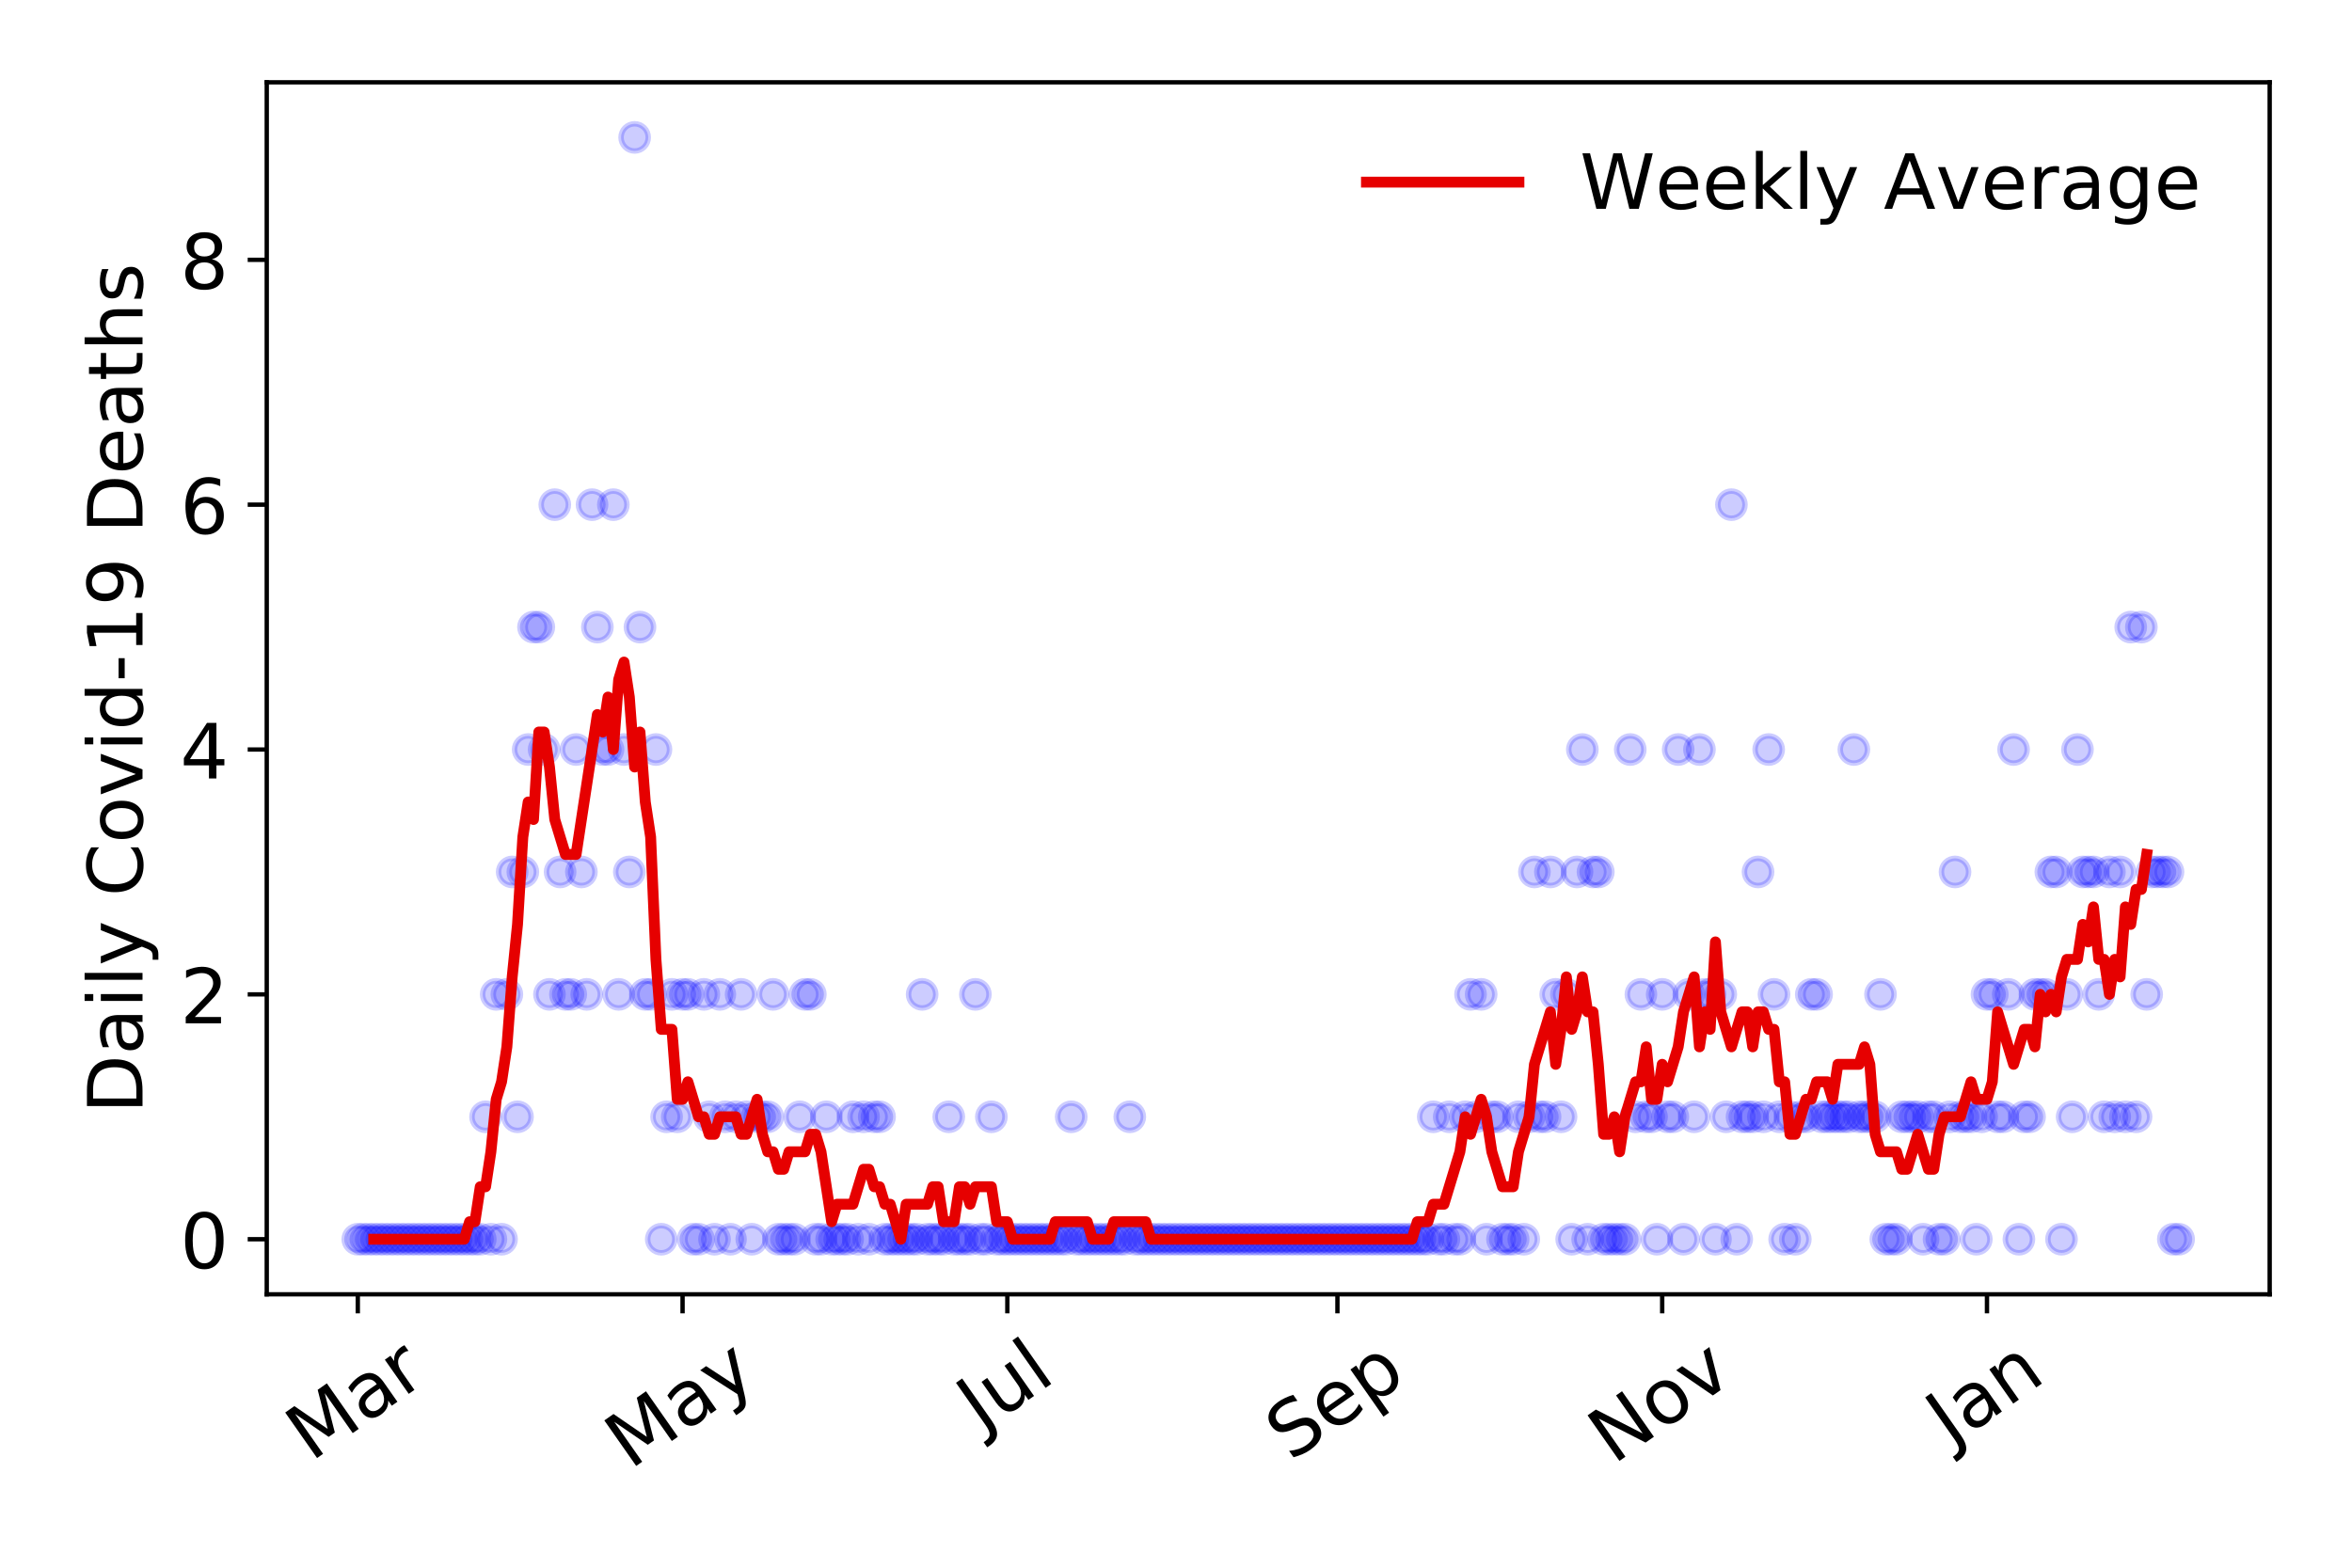 <?xml version="1.0" encoding="utf-8" standalone="no"?>
<!DOCTYPE svg PUBLIC "-//W3C//DTD SVG 1.1//EN"
  "http://www.w3.org/Graphics/SVG/1.1/DTD/svg11.dtd">
<!-- Created with matplotlib (https://matplotlib.org/) -->
<svg height="288pt" version="1.1" viewBox="0 0 432 288" width="432pt" xmlns="http://www.w3.org/2000/svg" xmlns:xlink="http://www.w3.org/1999/xlink">
 <defs>
  <style type="text/css">
*{stroke-linecap:butt;stroke-linejoin:round;}
  </style>
 </defs>
 <g id="figure_1">
  <g id="patch_1">
   <path d="M 0 288 
L 432 288 
L 432 0 
L 0 0 
z
" style="fill:#ffffff;"/>
  </g>
  <g id="axes_1">
   <g id="patch_2">
    <path d="M 48.995 237.778 
L 416.88 237.778 
L 416.88 15.12 
L 48.995 15.12 
z
" style="fill:#ffffff;"/>
   </g>
   <g id="matplotlib.axis_1">
    <g id="xtick_1">
     <g id="line2d_1">
      <defs>
       <path d="M 0 0 
L 0 3.5 
" id="m7997730e62" style="stroke:#000000;stroke-width:0.8;"/>
      </defs>
      <g>
       <use style="stroke:#000000;stroke-width:0.8;" x="65.717" xlink:href="#m7997730e62" y="237.778"/>
      </g>
     </g>
     <g id="text_1">
      <!-- Mar -->
      <defs>
       <path d="M 9.812 72.906 
L 24.516 72.906 
L 43.109 23.297 
L 61.812 72.906 
L 76.516 72.906 
L 76.516 0 
L 66.891 0 
L 66.891 64.016 
L 48.094 14.016 
L 38.188 14.016 
L 19.391 64.016 
L 19.391 0 
L 9.812 0 
z
" id="DejaVuSans-77"/>
       <path d="M 34.281 27.484 
Q 23.391 27.484 19.188 25 
Q 14.984 22.516 14.984 16.5 
Q 14.984 11.719 18.141 8.906 
Q 21.297 6.109 26.703 6.109 
Q 34.188 6.109 38.703 11.406 
Q 43.219 16.703 43.219 25.484 
L 43.219 27.484 
z
M 52.203 31.203 
L 52.203 0 
L 43.219 0 
L 43.219 8.297 
Q 40.141 3.328 35.547 0.953 
Q 30.953 -1.422 24.312 -1.422 
Q 15.922 -1.422 10.953 3.297 
Q 6 8.016 6 15.922 
Q 6 25.141 12.172 29.828 
Q 18.359 34.516 30.609 34.516 
L 43.219 34.516 
L 43.219 35.406 
Q 43.219 41.609 39.141 45 
Q 35.062 48.391 27.688 48.391 
Q 23 48.391 18.547 47.266 
Q 14.109 46.141 10.016 43.891 
L 10.016 52.203 
Q 14.938 54.109 19.578 55.047 
Q 24.219 56 28.609 56 
Q 40.484 56 46.344 49.844 
Q 52.203 43.703 52.203 31.203 
z
" id="DejaVuSans-97"/>
       <path d="M 41.109 46.297 
Q 39.594 47.172 37.812 47.578 
Q 36.031 48 33.891 48 
Q 26.266 48 22.188 43.047 
Q 18.109 38.094 18.109 28.812 
L 18.109 0 
L 9.078 0 
L 9.078 54.688 
L 18.109 54.688 
L 18.109 46.188 
Q 20.953 51.172 25.484 53.578 
Q 30.031 56 36.531 56 
Q 37.453 56 38.578 55.875 
Q 39.703 55.766 41.062 55.516 
z
" id="DejaVuSans-114"/>
      </defs>
      <g transform="translate(57.114 268.643)rotate(-35)scale(0.14 -0.14)">
       <use xlink:href="#DejaVuSans-77"/>
       <use x="86.279" xlink:href="#DejaVuSans-97"/>
       <use x="147.559" xlink:href="#DejaVuSans-114"/>
      </g>
     </g>
    </g>
    <g id="xtick_2">
     <g id="line2d_2">
      <g>
       <use style="stroke:#000000;stroke-width:0.8;" x="125.369" xlink:href="#m7997730e62" y="237.778"/>
      </g>
     </g>
     <g id="text_2">
      <!-- May -->
      <defs>
       <path d="M 32.172 -5.078 
Q 28.375 -14.844 24.75 -17.812 
Q 21.141 -20.797 15.094 -20.797 
L 7.906 -20.797 
L 7.906 -13.281 
L 13.188 -13.281 
Q 16.891 -13.281 18.938 -11.516 
Q 21 -9.766 23.484 -3.219 
L 25.094 0.875 
L 2.984 54.688 
L 12.5 54.688 
L 29.594 11.922 
L 46.688 54.688 
L 56.203 54.688 
z
" id="DejaVuSans-121"/>
      </defs>
      <g transform="translate(115.729 270.094)rotate(-35)scale(0.14 -0.14)">
       <use xlink:href="#DejaVuSans-77"/>
       <use x="86.279" xlink:href="#DejaVuSans-97"/>
       <use x="147.559" xlink:href="#DejaVuSans-121"/>
      </g>
     </g>
    </g>
    <g id="xtick_3">
     <g id="line2d_3">
      <g>
       <use style="stroke:#000000;stroke-width:0.8;" x="185.021" xlink:href="#m7997730e62" y="237.778"/>
      </g>
     </g>
     <g id="text_3">
      <!-- Jul -->
      <defs>
       <path d="M 9.812 72.906 
L 19.672 72.906 
L 19.672 5.078 
Q 19.672 -8.109 14.672 -14.062 
Q 9.672 -20.016 -1.422 -20.016 
L -5.172 -20.016 
L -5.172 -11.719 
L -2.094 -11.719 
Q 4.438 -11.719 7.125 -8.047 
Q 9.812 -4.391 9.812 5.078 
z
" id="DejaVuSans-74"/>
       <path d="M 8.5 21.578 
L 8.5 54.688 
L 17.484 54.688 
L 17.484 21.922 
Q 17.484 14.156 20.5 10.266 
Q 23.531 6.391 29.594 6.391 
Q 36.859 6.391 41.078 11.031 
Q 45.312 15.672 45.312 23.688 
L 45.312 54.688 
L 54.297 54.688 
L 54.297 0 
L 45.312 0 
L 45.312 8.406 
Q 42.047 3.422 37.719 1 
Q 33.406 -1.422 27.688 -1.422 
Q 18.266 -1.422 13.375 4.438 
Q 8.5 10.297 8.5 21.578 
z
M 31.109 56 
z
" id="DejaVuSans-117"/>
       <path d="M 9.422 75.984 
L 18.406 75.984 
L 18.406 0 
L 9.422 0 
z
" id="DejaVuSans-108"/>
      </defs>
      <g transform="translate(180.318 263.181)rotate(-35)scale(0.14 -0.14)">
       <use xlink:href="#DejaVuSans-74"/>
       <use x="29.492" xlink:href="#DejaVuSans-117"/>
       <use x="92.871" xlink:href="#DejaVuSans-108"/>
      </g>
     </g>
    </g>
    <g id="xtick_4">
     <g id="line2d_4">
      <g>
       <use style="stroke:#000000;stroke-width:0.8;" x="245.65" xlink:href="#m7997730e62" y="237.778"/>
      </g>
     </g>
     <g id="text_4">
      <!-- Sep -->
      <defs>
       <path d="M 53.516 70.516 
L 53.516 60.891 
Q 47.906 63.578 42.922 64.891 
Q 37.938 66.219 33.297 66.219 
Q 25.25 66.219 20.875 63.094 
Q 16.5 59.969 16.5 54.203 
Q 16.5 49.359 19.406 46.891 
Q 22.312 44.438 30.422 42.922 
L 36.375 41.703 
Q 47.406 39.594 52.656 34.297 
Q 57.906 29 57.906 20.125 
Q 57.906 9.516 50.797 4.047 
Q 43.703 -1.422 29.984 -1.422 
Q 24.812 -1.422 18.969 -0.25 
Q 13.141 0.922 6.891 3.219 
L 6.891 13.375 
Q 12.891 10.016 18.656 8.297 
Q 24.422 6.594 29.984 6.594 
Q 38.422 6.594 43.016 9.906 
Q 47.609 13.234 47.609 19.391 
Q 47.609 24.75 44.312 27.781 
Q 41.016 30.812 33.5 32.328 
L 27.484 33.5 
Q 16.453 35.688 11.516 40.375 
Q 6.594 45.062 6.594 53.422 
Q 6.594 63.094 13.406 68.656 
Q 20.219 74.219 32.172 74.219 
Q 37.312 74.219 42.625 73.281 
Q 47.953 72.359 53.516 70.516 
z
" id="DejaVuSans-83"/>
       <path d="M 56.203 29.594 
L 56.203 25.203 
L 14.891 25.203 
Q 15.484 15.922 20.484 11.062 
Q 25.484 6.203 34.422 6.203 
Q 39.594 6.203 44.453 7.469 
Q 49.312 8.734 54.109 11.281 
L 54.109 2.781 
Q 49.266 0.734 44.188 -0.344 
Q 39.109 -1.422 33.891 -1.422 
Q 20.797 -1.422 13.156 6.188 
Q 5.516 13.812 5.516 26.812 
Q 5.516 40.234 12.766 48.109 
Q 20.016 56 32.328 56 
Q 43.359 56 49.781 48.891 
Q 56.203 41.797 56.203 29.594 
z
M 47.219 32.234 
Q 47.125 39.594 43.094 43.984 
Q 39.062 48.391 32.422 48.391 
Q 24.906 48.391 20.391 44.141 
Q 15.875 39.891 15.188 32.172 
z
" id="DejaVuSans-101"/>
       <path d="M 18.109 8.203 
L 18.109 -20.797 
L 9.078 -20.797 
L 9.078 54.688 
L 18.109 54.688 
L 18.109 46.391 
Q 20.953 51.266 25.266 53.625 
Q 29.594 56 35.594 56 
Q 45.562 56 51.781 48.094 
Q 58.016 40.188 58.016 27.297 
Q 58.016 14.406 51.781 6.484 
Q 45.562 -1.422 35.594 -1.422 
Q 29.594 -1.422 25.266 0.953 
Q 20.953 3.328 18.109 8.203 
z
M 48.688 27.297 
Q 48.688 37.203 44.609 42.844 
Q 40.531 48.484 33.406 48.484 
Q 26.266 48.484 22.188 42.844 
Q 18.109 37.203 18.109 27.297 
Q 18.109 17.391 22.188 11.75 
Q 26.266 6.109 33.406 6.109 
Q 40.531 6.109 44.609 11.75 
Q 48.688 17.391 48.688 27.297 
z
" id="DejaVuSans-112"/>
      </defs>
      <g transform="translate(237.057 268.629)rotate(-35)scale(0.14 -0.14)">
       <use xlink:href="#DejaVuSans-83"/>
       <use x="63.477" xlink:href="#DejaVuSans-101"/>
       <use x="125" xlink:href="#DejaVuSans-112"/>
      </g>
     </g>
    </g>
    <g id="xtick_5">
     <g id="line2d_5">
      <g>
       <use style="stroke:#000000;stroke-width:0.8;" x="305.302" xlink:href="#m7997730e62" y="237.778"/>
      </g>
     </g>
     <g id="text_5">
      <!-- Nov -->
      <defs>
       <path d="M 9.812 72.906 
L 23.094 72.906 
L 55.422 11.922 
L 55.422 72.906 
L 64.984 72.906 
L 64.984 0 
L 51.703 0 
L 19.391 60.984 
L 19.391 0 
L 9.812 0 
z
" id="DejaVuSans-78"/>
       <path d="M 30.609 48.391 
Q 23.391 48.391 19.188 42.75 
Q 14.984 37.109 14.984 27.297 
Q 14.984 17.484 19.156 11.844 
Q 23.344 6.203 30.609 6.203 
Q 37.797 6.203 41.984 11.859 
Q 46.188 17.531 46.188 27.297 
Q 46.188 37.016 41.984 42.703 
Q 37.797 48.391 30.609 48.391 
z
M 30.609 56 
Q 42.328 56 49.016 48.375 
Q 55.719 40.766 55.719 27.297 
Q 55.719 13.875 49.016 6.219 
Q 42.328 -1.422 30.609 -1.422 
Q 18.844 -1.422 12.172 6.219 
Q 5.516 13.875 5.516 27.297 
Q 5.516 40.766 12.172 48.375 
Q 18.844 56 30.609 56 
z
" id="DejaVuSans-111"/>
       <path d="M 2.984 54.688 
L 12.5 54.688 
L 29.594 8.797 
L 46.688 54.688 
L 56.203 54.688 
L 35.688 0 
L 23.484 0 
z
" id="DejaVuSans-118"/>
      </defs>
      <g transform="translate(296.326 269.166)rotate(-35)scale(0.14 -0.14)">
       <use xlink:href="#DejaVuSans-78"/>
       <use x="74.805" xlink:href="#DejaVuSans-111"/>
       <use x="135.986" xlink:href="#DejaVuSans-118"/>
      </g>
     </g>
    </g>
    <g id="xtick_6">
     <g id="line2d_6">
      <g>
       <use style="stroke:#000000;stroke-width:0.8;" x="364.954" xlink:href="#m7997730e62" y="237.778"/>
      </g>
     </g>
     <g id="text_6">
      <!-- Jan -->
      <defs>
       <path d="M 54.891 33.016 
L 54.891 0 
L 45.906 0 
L 45.906 32.719 
Q 45.906 40.484 42.875 44.328 
Q 39.844 48.188 33.797 48.188 
Q 26.516 48.188 22.312 43.547 
Q 18.109 38.922 18.109 30.906 
L 18.109 0 
L 9.078 0 
L 9.078 54.688 
L 18.109 54.688 
L 18.109 46.188 
Q 21.344 51.125 25.703 53.562 
Q 30.078 56 35.797 56 
Q 45.219 56 50.047 50.172 
Q 54.891 44.344 54.891 33.016 
z
" id="DejaVuSans-110"/>
      </defs>
      <g transform="translate(358.33 265.871)rotate(-35)scale(0.14 -0.14)">
       <use xlink:href="#DejaVuSans-74"/>
       <use x="29.492" xlink:href="#DejaVuSans-97"/>
       <use x="90.771" xlink:href="#DejaVuSans-110"/>
      </g>
     </g>
    </g>
   </g>
   <g id="matplotlib.axis_2">
    <g id="ytick_1">
     <g id="line2d_7">
      <defs>
       <path d="M 0 0 
L -3.5 0 
" id="m8413e1ca31" style="stroke:#000000;stroke-width:0.8;"/>
      </defs>
      <g>
       <use style="stroke:#000000;stroke-width:0.8;" x="48.995" xlink:href="#m8413e1ca31" y="227.657"/>
      </g>
     </g>
     <g id="text_7">
      <!-- 0 -->
      <defs>
       <path d="M 31.781 66.406 
Q 24.172 66.406 20.328 58.906 
Q 16.5 51.422 16.5 36.375 
Q 16.5 21.391 20.328 13.891 
Q 24.172 6.391 31.781 6.391 
Q 39.453 6.391 43.281 13.891 
Q 47.125 21.391 47.125 36.375 
Q 47.125 51.422 43.281 58.906 
Q 39.453 66.406 31.781 66.406 
z
M 31.781 74.219 
Q 44.047 74.219 50.516 64.516 
Q 56.984 54.828 56.984 36.375 
Q 56.984 17.969 50.516 8.266 
Q 44.047 -1.422 31.781 -1.422 
Q 19.531 -1.422 13.062 8.266 
Q 6.594 17.969 6.594 36.375 
Q 6.594 54.828 13.062 64.516 
Q 19.531 74.219 31.781 74.219 
z
" id="DejaVuSans-48"/>
      </defs>
      <g transform="translate(33.087 232.976)scale(0.14 -0.14)">
       <use xlink:href="#DejaVuSans-48"/>
      </g>
     </g>
    </g>
    <g id="ytick_2">
     <g id="line2d_8">
      <g>
       <use style="stroke:#000000;stroke-width:0.8;" x="48.995" xlink:href="#m8413e1ca31" y="182.676"/>
      </g>
     </g>
     <g id="text_8">
      <!-- 2 -->
      <defs>
       <path d="M 19.188 8.297 
L 53.609 8.297 
L 53.609 0 
L 7.328 0 
L 7.328 8.297 
Q 12.938 14.109 22.625 23.891 
Q 32.328 33.688 34.812 36.531 
Q 39.547 41.844 41.422 45.531 
Q 43.312 49.219 43.312 52.781 
Q 43.312 58.594 39.234 62.25 
Q 35.156 65.922 28.609 65.922 
Q 23.969 65.922 18.812 64.312 
Q 13.672 62.703 7.812 59.422 
L 7.812 69.391 
Q 13.766 71.781 18.938 73 
Q 24.125 74.219 28.422 74.219 
Q 39.75 74.219 46.484 68.547 
Q 53.219 62.891 53.219 53.422 
Q 53.219 48.922 51.531 44.891 
Q 49.859 40.875 45.406 35.406 
Q 44.188 33.984 37.641 27.219 
Q 31.109 20.453 19.188 8.297 
z
" id="DejaVuSans-50"/>
      </defs>
      <g transform="translate(33.087 187.995)scale(0.14 -0.14)">
       <use xlink:href="#DejaVuSans-50"/>
      </g>
     </g>
    </g>
    <g id="ytick_3">
     <g id="line2d_9">
      <g>
       <use style="stroke:#000000;stroke-width:0.8;" x="48.995" xlink:href="#m8413e1ca31" y="137.694"/>
      </g>
     </g>
     <g id="text_9">
      <!-- 4 -->
      <defs>
       <path d="M 37.797 64.312 
L 12.891 25.391 
L 37.797 25.391 
z
M 35.203 72.906 
L 47.609 72.906 
L 47.609 25.391 
L 58.016 25.391 
L 58.016 17.188 
L 47.609 17.188 
L 47.609 0 
L 37.797 0 
L 37.797 17.188 
L 4.891 17.188 
L 4.891 26.703 
z
" id="DejaVuSans-52"/>
      </defs>
      <g transform="translate(33.087 143.013)scale(0.14 -0.14)">
       <use xlink:href="#DejaVuSans-52"/>
      </g>
     </g>
    </g>
    <g id="ytick_4">
     <g id="line2d_10">
      <g>
       <use style="stroke:#000000;stroke-width:0.8;" x="48.995" xlink:href="#m8413e1ca31" y="92.713"/>
      </g>
     </g>
     <g id="text_10">
      <!-- 6 -->
      <defs>
       <path d="M 33.016 40.375 
Q 26.375 40.375 22.484 35.828 
Q 18.609 31.297 18.609 23.391 
Q 18.609 15.531 22.484 10.953 
Q 26.375 6.391 33.016 6.391 
Q 39.656 6.391 43.531 10.953 
Q 47.406 15.531 47.406 23.391 
Q 47.406 31.297 43.531 35.828 
Q 39.656 40.375 33.016 40.375 
z
M 52.594 71.297 
L 52.594 62.312 
Q 48.875 64.062 45.094 64.984 
Q 41.312 65.922 37.594 65.922 
Q 27.828 65.922 22.672 59.328 
Q 17.531 52.734 16.797 39.406 
Q 19.672 43.656 24.016 45.922 
Q 28.375 48.188 33.594 48.188 
Q 44.578 48.188 50.953 41.516 
Q 57.328 34.859 57.328 23.391 
Q 57.328 12.156 50.688 5.359 
Q 44.047 -1.422 33.016 -1.422 
Q 20.359 -1.422 13.672 8.266 
Q 6.984 17.969 6.984 36.375 
Q 6.984 53.656 15.188 63.938 
Q 23.391 74.219 37.203 74.219 
Q 40.922 74.219 44.703 73.484 
Q 48.484 72.75 52.594 71.297 
z
" id="DejaVuSans-54"/>
      </defs>
      <g transform="translate(33.087 98.032)scale(0.14 -0.14)">
       <use xlink:href="#DejaVuSans-54"/>
      </g>
     </g>
    </g>
    <g id="ytick_5">
     <g id="line2d_11">
      <g>
       <use style="stroke:#000000;stroke-width:0.8;" x="48.995" xlink:href="#m8413e1ca31" y="47.732"/>
      </g>
     </g>
     <g id="text_11">
      <!-- 8 -->
      <defs>
       <path d="M 31.781 34.625 
Q 24.75 34.625 20.719 30.859 
Q 16.703 27.094 16.703 20.516 
Q 16.703 13.922 20.719 10.156 
Q 24.75 6.391 31.781 6.391 
Q 38.812 6.391 42.859 10.172 
Q 46.922 13.969 46.922 20.516 
Q 46.922 27.094 42.891 30.859 
Q 38.875 34.625 31.781 34.625 
z
M 21.922 38.812 
Q 15.578 40.375 12.031 44.719 
Q 8.5 49.078 8.5 55.328 
Q 8.5 64.062 14.719 69.141 
Q 20.953 74.219 31.781 74.219 
Q 42.672 74.219 48.875 69.141 
Q 55.078 64.062 55.078 55.328 
Q 55.078 49.078 51.531 44.719 
Q 48 40.375 41.703 38.812 
Q 48.828 37.156 52.797 32.312 
Q 56.781 27.484 56.781 20.516 
Q 56.781 9.906 50.312 4.234 
Q 43.844 -1.422 31.781 -1.422 
Q 19.734 -1.422 13.25 4.234 
Q 6.781 9.906 6.781 20.516 
Q 6.781 27.484 10.781 32.312 
Q 14.797 37.156 21.922 38.812 
z
M 18.312 54.391 
Q 18.312 48.734 21.844 45.562 
Q 25.391 42.391 31.781 42.391 
Q 38.141 42.391 41.719 45.562 
Q 45.312 48.734 45.312 54.391 
Q 45.312 60.062 41.719 63.234 
Q 38.141 66.406 31.781 66.406 
Q 25.391 66.406 21.844 63.234 
Q 18.312 60.062 18.312 54.391 
z
" id="DejaVuSans-56"/>
      </defs>
      <g transform="translate(33.087 53.05)scale(0.14 -0.14)">
       <use xlink:href="#DejaVuSans-56"/>
      </g>
     </g>
    </g>
    <g id="text_12">
     <!-- Daily Covid-19 Deaths -->
     <defs>
      <path d="M 19.672 64.797 
L 19.672 8.109 
L 31.594 8.109 
Q 46.688 8.109 53.688 14.938 
Q 60.688 21.781 60.688 36.531 
Q 60.688 51.172 53.688 57.984 
Q 46.688 64.797 31.594 64.797 
z
M 9.812 72.906 
L 30.078 72.906 
Q 51.266 72.906 61.172 64.094 
Q 71.094 55.281 71.094 36.531 
Q 71.094 17.672 61.125 8.828 
Q 51.172 0 30.078 0 
L 9.812 0 
z
" id="DejaVuSans-68"/>
      <path d="M 9.422 54.688 
L 18.406 54.688 
L 18.406 0 
L 9.422 0 
z
M 9.422 75.984 
L 18.406 75.984 
L 18.406 64.594 
L 9.422 64.594 
z
" id="DejaVuSans-105"/>
      <path id="DejaVuSans-32"/>
      <path d="M 64.406 67.281 
L 64.406 56.891 
Q 59.422 61.531 53.781 63.812 
Q 48.141 66.109 41.797 66.109 
Q 29.297 66.109 22.656 58.469 
Q 16.016 50.828 16.016 36.375 
Q 16.016 21.969 22.656 14.328 
Q 29.297 6.688 41.797 6.688 
Q 48.141 6.688 53.781 8.984 
Q 59.422 11.281 64.406 15.922 
L 64.406 5.609 
Q 59.234 2.094 53.438 0.328 
Q 47.656 -1.422 41.219 -1.422 
Q 24.656 -1.422 15.125 8.703 
Q 5.609 18.844 5.609 36.375 
Q 5.609 53.953 15.125 64.078 
Q 24.656 74.219 41.219 74.219 
Q 47.75 74.219 53.531 72.484 
Q 59.328 70.75 64.406 67.281 
z
" id="DejaVuSans-67"/>
      <path d="M 45.406 46.391 
L 45.406 75.984 
L 54.391 75.984 
L 54.391 0 
L 45.406 0 
L 45.406 8.203 
Q 42.578 3.328 38.25 0.953 
Q 33.938 -1.422 27.875 -1.422 
Q 17.969 -1.422 11.734 6.484 
Q 5.516 14.406 5.516 27.297 
Q 5.516 40.188 11.734 48.094 
Q 17.969 56 27.875 56 
Q 33.938 56 38.25 53.625 
Q 42.578 51.266 45.406 46.391 
z
M 14.797 27.297 
Q 14.797 17.391 18.875 11.75 
Q 22.953 6.109 30.078 6.109 
Q 37.203 6.109 41.297 11.75 
Q 45.406 17.391 45.406 27.297 
Q 45.406 37.203 41.297 42.844 
Q 37.203 48.484 30.078 48.484 
Q 22.953 48.484 18.875 42.844 
Q 14.797 37.203 14.797 27.297 
z
" id="DejaVuSans-100"/>
      <path d="M 4.891 31.391 
L 31.203 31.391 
L 31.203 23.391 
L 4.891 23.391 
z
" id="DejaVuSans-45"/>
      <path d="M 12.406 8.297 
L 28.516 8.297 
L 28.516 63.922 
L 10.984 60.406 
L 10.984 69.391 
L 28.422 72.906 
L 38.281 72.906 
L 38.281 8.297 
L 54.391 8.297 
L 54.391 0 
L 12.406 0 
z
" id="DejaVuSans-49"/>
      <path d="M 10.984 1.516 
L 10.984 10.5 
Q 14.703 8.734 18.5 7.812 
Q 22.312 6.891 25.984 6.891 
Q 35.75 6.891 40.891 13.453 
Q 46.047 20.016 46.781 33.406 
Q 43.953 29.203 39.594 26.953 
Q 35.25 24.703 29.984 24.703 
Q 19.047 24.703 12.672 31.312 
Q 6.297 37.938 6.297 49.422 
Q 6.297 60.641 12.938 67.422 
Q 19.578 74.219 30.609 74.219 
Q 43.266 74.219 49.922 64.516 
Q 56.594 54.828 56.594 36.375 
Q 56.594 19.141 48.406 8.859 
Q 40.234 -1.422 26.422 -1.422 
Q 22.703 -1.422 18.891 -0.688 
Q 15.094 0.047 10.984 1.516 
z
M 30.609 32.422 
Q 37.25 32.422 41.125 36.953 
Q 45.016 41.5 45.016 49.422 
Q 45.016 57.281 41.125 61.844 
Q 37.25 66.406 30.609 66.406 
Q 23.969 66.406 20.094 61.844 
Q 16.219 57.281 16.219 49.422 
Q 16.219 41.5 20.094 36.953 
Q 23.969 32.422 30.609 32.422 
z
" id="DejaVuSans-57"/>
      <path d="M 18.312 70.219 
L 18.312 54.688 
L 36.812 54.688 
L 36.812 47.703 
L 18.312 47.703 
L 18.312 18.016 
Q 18.312 11.328 20.141 9.422 
Q 21.969 7.516 27.594 7.516 
L 36.812 7.516 
L 36.812 0 
L 27.594 0 
Q 17.188 0 13.234 3.875 
Q 9.281 7.766 9.281 18.016 
L 9.281 47.703 
L 2.688 47.703 
L 2.688 54.688 
L 9.281 54.688 
L 9.281 70.219 
z
" id="DejaVuSans-116"/>
      <path d="M 54.891 33.016 
L 54.891 0 
L 45.906 0 
L 45.906 32.719 
Q 45.906 40.484 42.875 44.328 
Q 39.844 48.188 33.797 48.188 
Q 26.516 48.188 22.312 43.547 
Q 18.109 38.922 18.109 30.906 
L 18.109 0 
L 9.078 0 
L 9.078 75.984 
L 18.109 75.984 
L 18.109 46.188 
Q 21.344 51.125 25.703 53.562 
Q 30.078 56 35.797 56 
Q 45.219 56 50.047 50.172 
Q 54.891 44.344 54.891 33.016 
z
" id="DejaVuSans-104"/>
      <path d="M 44.281 53.078 
L 44.281 44.578 
Q 40.484 46.531 36.375 47.5 
Q 32.281 48.484 27.875 48.484 
Q 21.188 48.484 17.844 46.438 
Q 14.5 44.391 14.5 40.281 
Q 14.5 37.156 16.891 35.375 
Q 19.281 33.594 26.516 31.984 
L 29.594 31.297 
Q 39.156 29.25 43.188 25.516 
Q 47.219 21.781 47.219 15.094 
Q 47.219 7.469 41.188 3.016 
Q 35.156 -1.422 24.609 -1.422 
Q 20.219 -1.422 15.453 -0.562 
Q 10.688 0.297 5.422 2 
L 5.422 11.281 
Q 10.406 8.688 15.234 7.391 
Q 20.062 6.109 24.812 6.109 
Q 31.156 6.109 34.562 8.281 
Q 37.984 10.453 37.984 14.406 
Q 37.984 18.062 35.516 20.016 
Q 33.062 21.969 24.703 23.781 
L 21.578 24.516 
Q 13.234 26.266 9.516 29.906 
Q 5.812 33.547 5.812 39.891 
Q 5.812 47.609 11.281 51.797 
Q 16.75 56 26.812 56 
Q 31.781 56 36.172 55.266 
Q 40.578 54.547 44.281 53.078 
z
" id="DejaVuSans-115"/>
     </defs>
     <g transform="translate(26.176 204.56)rotate(-90)scale(0.14 -0.14)">
      <use xlink:href="#DejaVuSans-68"/>
      <use x="77.002" xlink:href="#DejaVuSans-97"/>
      <use x="138.281" xlink:href="#DejaVuSans-105"/>
      <use x="166.064" xlink:href="#DejaVuSans-108"/>
      <use x="193.848" xlink:href="#DejaVuSans-121"/>
      <use x="253.027" xlink:href="#DejaVuSans-32"/>
      <use x="284.814" xlink:href="#DejaVuSans-67"/>
      <use x="354.639" xlink:href="#DejaVuSans-111"/>
      <use x="415.82" xlink:href="#DejaVuSans-118"/>
      <use x="475" xlink:href="#DejaVuSans-105"/>
      <use x="502.783" xlink:href="#DejaVuSans-100"/>
      <use x="566.26" xlink:href="#DejaVuSans-45"/>
      <use x="602.344" xlink:href="#DejaVuSans-49"/>
      <use x="665.967" xlink:href="#DejaVuSans-57"/>
      <use x="729.59" xlink:href="#DejaVuSans-32"/>
      <use x="761.377" xlink:href="#DejaVuSans-68"/>
      <use x="838.379" xlink:href="#DejaVuSans-101"/>
      <use x="899.902" xlink:href="#DejaVuSans-97"/>
      <use x="961.182" xlink:href="#DejaVuSans-116"/>
      <use x="1000.391" xlink:href="#DejaVuSans-104"/>
      <use x="1063.77" xlink:href="#DejaVuSans-115"/>
     </g>
    </g>
   </g>
   <g id="line2d_12">
    <defs>
     <path d="M 0 2.5 
C 0.663 2.5 1.299 2.237 1.768 1.768 
C 2.237 1.299 2.5 0.663 2.5 0 
C 2.5 -0.663 2.237 -1.299 1.768 -1.768 
C 1.299 -2.237 0.663 -2.5 0 -2.5 
C -0.663 -2.5 -1.299 -2.237 -1.768 -1.768 
C -2.237 -1.299 -2.5 -0.663 -2.5 0 
C -2.5 0.663 -2.237 1.299 -1.768 1.768 
C -1.299 2.237 -0.663 2.5 0 2.5 
z
" id="md6e393b2fa" style="stroke:#0000ff;stroke-opacity:0.2;"/>
    </defs>
    <g clip-path="url(#pe47409c46f)">
     <use style="fill:#0000ff;fill-opacity:0.2;stroke:#0000ff;stroke-opacity:0.2;" x="65.717" xlink:href="#md6e393b2fa" y="227.657"/>
     <use style="fill:#0000ff;fill-opacity:0.2;stroke:#0000ff;stroke-opacity:0.2;" x="66.695" xlink:href="#md6e393b2fa" y="227.657"/>
     <use style="fill:#0000ff;fill-opacity:0.2;stroke:#0000ff;stroke-opacity:0.2;" x="67.673" xlink:href="#md6e393b2fa" y="227.657"/>
     <use style="fill:#0000ff;fill-opacity:0.2;stroke:#0000ff;stroke-opacity:0.2;" x="68.651" xlink:href="#md6e393b2fa" y="227.657"/>
     <use style="fill:#0000ff;fill-opacity:0.2;stroke:#0000ff;stroke-opacity:0.2;" x="69.629" xlink:href="#md6e393b2fa" y="227.657"/>
     <use style="fill:#0000ff;fill-opacity:0.2;stroke:#0000ff;stroke-opacity:0.2;" x="70.607" xlink:href="#md6e393b2fa" y="227.657"/>
     <use style="fill:#0000ff;fill-opacity:0.2;stroke:#0000ff;stroke-opacity:0.2;" x="71.584" xlink:href="#md6e393b2fa" y="227.657"/>
     <use style="fill:#0000ff;fill-opacity:0.2;stroke:#0000ff;stroke-opacity:0.2;" x="72.562" xlink:href="#md6e393b2fa" y="227.657"/>
     <use style="fill:#0000ff;fill-opacity:0.2;stroke:#0000ff;stroke-opacity:0.2;" x="73.54" xlink:href="#md6e393b2fa" y="227.657"/>
     <use style="fill:#0000ff;fill-opacity:0.2;stroke:#0000ff;stroke-opacity:0.2;" x="74.518" xlink:href="#md6e393b2fa" y="227.657"/>
     <use style="fill:#0000ff;fill-opacity:0.2;stroke:#0000ff;stroke-opacity:0.2;" x="75.496" xlink:href="#md6e393b2fa" y="227.657"/>
     <use style="fill:#0000ff;fill-opacity:0.2;stroke:#0000ff;stroke-opacity:0.2;" x="76.474" xlink:href="#md6e393b2fa" y="227.657"/>
     <use style="fill:#0000ff;fill-opacity:0.2;stroke:#0000ff;stroke-opacity:0.2;" x="77.452" xlink:href="#md6e393b2fa" y="227.657"/>
     <use style="fill:#0000ff;fill-opacity:0.2;stroke:#0000ff;stroke-opacity:0.2;" x="78.43" xlink:href="#md6e393b2fa" y="227.657"/>
     <use style="fill:#0000ff;fill-opacity:0.2;stroke:#0000ff;stroke-opacity:0.2;" x="79.408" xlink:href="#md6e393b2fa" y="227.657"/>
     <use style="fill:#0000ff;fill-opacity:0.2;stroke:#0000ff;stroke-opacity:0.2;" x="80.386" xlink:href="#md6e393b2fa" y="227.657"/>
     <use style="fill:#0000ff;fill-opacity:0.2;stroke:#0000ff;stroke-opacity:0.2;" x="81.363" xlink:href="#md6e393b2fa" y="227.657"/>
     <use style="fill:#0000ff;fill-opacity:0.2;stroke:#0000ff;stroke-opacity:0.2;" x="82.341" xlink:href="#md6e393b2fa" y="227.657"/>
     <use style="fill:#0000ff;fill-opacity:0.2;stroke:#0000ff;stroke-opacity:0.2;" x="83.319" xlink:href="#md6e393b2fa" y="227.657"/>
     <use style="fill:#0000ff;fill-opacity:0.2;stroke:#0000ff;stroke-opacity:0.2;" x="84.297" xlink:href="#md6e393b2fa" y="227.657"/>
     <use style="fill:#0000ff;fill-opacity:0.2;stroke:#0000ff;stroke-opacity:0.2;" x="85.275" xlink:href="#md6e393b2fa" y="227.657"/>
     <use style="fill:#0000ff;fill-opacity:0.2;stroke:#0000ff;stroke-opacity:0.2;" x="86.253" xlink:href="#md6e393b2fa" y="227.657"/>
     <use style="fill:#0000ff;fill-opacity:0.2;stroke:#0000ff;stroke-opacity:0.2;" x="87.231" xlink:href="#md6e393b2fa" y="227.657"/>
     <use style="fill:#0000ff;fill-opacity:0.2;stroke:#0000ff;stroke-opacity:0.2;" x="88.209" xlink:href="#md6e393b2fa" y="227.657"/>
     <use style="fill:#0000ff;fill-opacity:0.2;stroke:#0000ff;stroke-opacity:0.2;" x="89.187" xlink:href="#md6e393b2fa" y="205.167"/>
     <use style="fill:#0000ff;fill-opacity:0.2;stroke:#0000ff;stroke-opacity:0.2;" x="90.164" xlink:href="#md6e393b2fa" y="227.657"/>
     <use style="fill:#0000ff;fill-opacity:0.2;stroke:#0000ff;stroke-opacity:0.2;" x="91.142" xlink:href="#md6e393b2fa" y="182.676"/>
     <use style="fill:#0000ff;fill-opacity:0.2;stroke:#0000ff;stroke-opacity:0.2;" x="92.12" xlink:href="#md6e393b2fa" y="227.657"/>
     <use style="fill:#0000ff;fill-opacity:0.2;stroke:#0000ff;stroke-opacity:0.2;" x="93.098" xlink:href="#md6e393b2fa" y="182.676"/>
     <use style="fill:#0000ff;fill-opacity:0.2;stroke:#0000ff;stroke-opacity:0.2;" x="94.076" xlink:href="#md6e393b2fa" y="160.185"/>
     <use style="fill:#0000ff;fill-opacity:0.2;stroke:#0000ff;stroke-opacity:0.2;" x="95.054" xlink:href="#md6e393b2fa" y="205.167"/>
     <use style="fill:#0000ff;fill-opacity:0.2;stroke:#0000ff;stroke-opacity:0.2;" x="96.032" xlink:href="#md6e393b2fa" y="160.185"/>
     <use style="fill:#0000ff;fill-opacity:0.2;stroke:#0000ff;stroke-opacity:0.2;" x="97.01" xlink:href="#md6e393b2fa" y="137.694"/>
     <use style="fill:#0000ff;fill-opacity:0.2;stroke:#0000ff;stroke-opacity:0.2;" x="97.988" xlink:href="#md6e393b2fa" y="115.204"/>
     <use style="fill:#0000ff;fill-opacity:0.2;stroke:#0000ff;stroke-opacity:0.2;" x="98.966" xlink:href="#md6e393b2fa" y="115.204"/>
     <use style="fill:#0000ff;fill-opacity:0.2;stroke:#0000ff;stroke-opacity:0.2;" x="99.943" xlink:href="#md6e393b2fa" y="137.694"/>
     <use style="fill:#0000ff;fill-opacity:0.2;stroke:#0000ff;stroke-opacity:0.2;" x="100.921" xlink:href="#md6e393b2fa" y="182.676"/>
     <use style="fill:#0000ff;fill-opacity:0.2;stroke:#0000ff;stroke-opacity:0.2;" x="101.899" xlink:href="#md6e393b2fa" y="92.713"/>
     <use style="fill:#0000ff;fill-opacity:0.2;stroke:#0000ff;stroke-opacity:0.2;" x="102.877" xlink:href="#md6e393b2fa" y="160.185"/>
     <use style="fill:#0000ff;fill-opacity:0.2;stroke:#0000ff;stroke-opacity:0.2;" x="103.855" xlink:href="#md6e393b2fa" y="182.676"/>
     <use style="fill:#0000ff;fill-opacity:0.2;stroke:#0000ff;stroke-opacity:0.2;" x="104.833" xlink:href="#md6e393b2fa" y="182.676"/>
     <use style="fill:#0000ff;fill-opacity:0.2;stroke:#0000ff;stroke-opacity:0.2;" x="105.811" xlink:href="#md6e393b2fa" y="137.694"/>
     <use style="fill:#0000ff;fill-opacity:0.2;stroke:#0000ff;stroke-opacity:0.2;" x="106.789" xlink:href="#md6e393b2fa" y="160.185"/>
     <use style="fill:#0000ff;fill-opacity:0.2;stroke:#0000ff;stroke-opacity:0.2;" x="107.767" xlink:href="#md6e393b2fa" y="182.676"/>
     <use style="fill:#0000ff;fill-opacity:0.2;stroke:#0000ff;stroke-opacity:0.2;" x="108.745" xlink:href="#md6e393b2fa" y="92.713"/>
     <use style="fill:#0000ff;fill-opacity:0.2;stroke:#0000ff;stroke-opacity:0.2;" x="109.722" xlink:href="#md6e393b2fa" y="115.204"/>
     <use style="fill:#0000ff;fill-opacity:0.2;stroke:#0000ff;stroke-opacity:0.2;" x="110.7" xlink:href="#md6e393b2fa" y="137.694"/>
     <use style="fill:#0000ff;fill-opacity:0.2;stroke:#0000ff;stroke-opacity:0.2;" x="111.678" xlink:href="#md6e393b2fa" y="137.694"/>
     <use style="fill:#0000ff;fill-opacity:0.2;stroke:#0000ff;stroke-opacity:0.2;" x="112.656" xlink:href="#md6e393b2fa" y="92.713"/>
     <use style="fill:#0000ff;fill-opacity:0.2;stroke:#0000ff;stroke-opacity:0.2;" x="113.634" xlink:href="#md6e393b2fa" y="182.676"/>
     <use style="fill:#0000ff;fill-opacity:0.2;stroke:#0000ff;stroke-opacity:0.2;" x="114.612" xlink:href="#md6e393b2fa" y="137.694"/>
     <use style="fill:#0000ff;fill-opacity:0.2;stroke:#0000ff;stroke-opacity:0.2;" x="115.59" xlink:href="#md6e393b2fa" y="160.185"/>
     <use style="fill:#0000ff;fill-opacity:0.2;stroke:#0000ff;stroke-opacity:0.2;" x="116.568" xlink:href="#md6e393b2fa" y="25.241"/>
     <use style="fill:#0000ff;fill-opacity:0.2;stroke:#0000ff;stroke-opacity:0.2;" x="117.546" xlink:href="#md6e393b2fa" y="115.204"/>
     <use style="fill:#0000ff;fill-opacity:0.2;stroke:#0000ff;stroke-opacity:0.2;" x="118.524" xlink:href="#md6e393b2fa" y="182.676"/>
     <use style="fill:#0000ff;fill-opacity:0.2;stroke:#0000ff;stroke-opacity:0.2;" x="119.501" xlink:href="#md6e393b2fa" y="182.676"/>
     <use style="fill:#0000ff;fill-opacity:0.2;stroke:#0000ff;stroke-opacity:0.2;" x="120.479" xlink:href="#md6e393b2fa" y="137.694"/>
     <use style="fill:#0000ff;fill-opacity:0.2;stroke:#0000ff;stroke-opacity:0.2;" x="121.457" xlink:href="#md6e393b2fa" y="227.657"/>
     <use style="fill:#0000ff;fill-opacity:0.2;stroke:#0000ff;stroke-opacity:0.2;" x="122.435" xlink:href="#md6e393b2fa" y="205.167"/>
     <use style="fill:#0000ff;fill-opacity:0.2;stroke:#0000ff;stroke-opacity:0.2;" x="123.413" xlink:href="#md6e393b2fa" y="182.676"/>
     <use style="fill:#0000ff;fill-opacity:0.2;stroke:#0000ff;stroke-opacity:0.2;" x="124.391" xlink:href="#md6e393b2fa" y="205.167"/>
     <use style="fill:#0000ff;fill-opacity:0.2;stroke:#0000ff;stroke-opacity:0.2;" x="125.369" xlink:href="#md6e393b2fa" y="182.676"/>
     <use style="fill:#0000ff;fill-opacity:0.2;stroke:#0000ff;stroke-opacity:0.2;" x="126.347" xlink:href="#md6e393b2fa" y="182.676"/>
     <use style="fill:#0000ff;fill-opacity:0.2;stroke:#0000ff;stroke-opacity:0.2;" x="127.325" xlink:href="#md6e393b2fa" y="227.657"/>
     <use style="fill:#0000ff;fill-opacity:0.2;stroke:#0000ff;stroke-opacity:0.2;" x="128.302" xlink:href="#md6e393b2fa" y="227.657"/>
     <use style="fill:#0000ff;fill-opacity:0.2;stroke:#0000ff;stroke-opacity:0.2;" x="129.28" xlink:href="#md6e393b2fa" y="182.676"/>
     <use style="fill:#0000ff;fill-opacity:0.2;stroke:#0000ff;stroke-opacity:0.2;" x="130.258" xlink:href="#md6e393b2fa" y="205.167"/>
     <use style="fill:#0000ff;fill-opacity:0.2;stroke:#0000ff;stroke-opacity:0.2;" x="131.236" xlink:href="#md6e393b2fa" y="227.657"/>
     <use style="fill:#0000ff;fill-opacity:0.2;stroke:#0000ff;stroke-opacity:0.2;" x="132.214" xlink:href="#md6e393b2fa" y="182.676"/>
     <use style="fill:#0000ff;fill-opacity:0.2;stroke:#0000ff;stroke-opacity:0.2;" x="133.192" xlink:href="#md6e393b2fa" y="205.167"/>
     <use style="fill:#0000ff;fill-opacity:0.2;stroke:#0000ff;stroke-opacity:0.2;" x="134.17" xlink:href="#md6e393b2fa" y="227.657"/>
     <use style="fill:#0000ff;fill-opacity:0.2;stroke:#0000ff;stroke-opacity:0.2;" x="135.148" xlink:href="#md6e393b2fa" y="205.167"/>
     <use style="fill:#0000ff;fill-opacity:0.2;stroke:#0000ff;stroke-opacity:0.2;" x="136.126" xlink:href="#md6e393b2fa" y="182.676"/>
     <use style="fill:#0000ff;fill-opacity:0.2;stroke:#0000ff;stroke-opacity:0.2;" x="137.104" xlink:href="#md6e393b2fa" y="205.167"/>
     <use style="fill:#0000ff;fill-opacity:0.2;stroke:#0000ff;stroke-opacity:0.2;" x="138.081" xlink:href="#md6e393b2fa" y="227.657"/>
     <use style="fill:#0000ff;fill-opacity:0.2;stroke:#0000ff;stroke-opacity:0.2;" x="139.059" xlink:href="#md6e393b2fa" y="205.167"/>
     <use style="fill:#0000ff;fill-opacity:0.2;stroke:#0000ff;stroke-opacity:0.2;" x="140.037" xlink:href="#md6e393b2fa" y="205.167"/>
     <use style="fill:#0000ff;fill-opacity:0.2;stroke:#0000ff;stroke-opacity:0.2;" x="141.015" xlink:href="#md6e393b2fa" y="205.167"/>
     <use style="fill:#0000ff;fill-opacity:0.2;stroke:#0000ff;stroke-opacity:0.2;" x="141.993" xlink:href="#md6e393b2fa" y="182.676"/>
     <use style="fill:#0000ff;fill-opacity:0.2;stroke:#0000ff;stroke-opacity:0.2;" x="142.971" xlink:href="#md6e393b2fa" y="227.657"/>
     <use style="fill:#0000ff;fill-opacity:0.2;stroke:#0000ff;stroke-opacity:0.2;" x="143.949" xlink:href="#md6e393b2fa" y="227.657"/>
     <use style="fill:#0000ff;fill-opacity:0.2;stroke:#0000ff;stroke-opacity:0.2;" x="144.927" xlink:href="#md6e393b2fa" y="227.657"/>
     <use style="fill:#0000ff;fill-opacity:0.2;stroke:#0000ff;stroke-opacity:0.2;" x="145.905" xlink:href="#md6e393b2fa" y="227.657"/>
     <use style="fill:#0000ff;fill-opacity:0.2;stroke:#0000ff;stroke-opacity:0.2;" x="146.883" xlink:href="#md6e393b2fa" y="205.167"/>
     <use style="fill:#0000ff;fill-opacity:0.2;stroke:#0000ff;stroke-opacity:0.2;" x="147.86" xlink:href="#md6e393b2fa" y="182.676"/>
     <use style="fill:#0000ff;fill-opacity:0.2;stroke:#0000ff;stroke-opacity:0.2;" x="148.838" xlink:href="#md6e393b2fa" y="182.676"/>
     <use style="fill:#0000ff;fill-opacity:0.2;stroke:#0000ff;stroke-opacity:0.2;" x="149.816" xlink:href="#md6e393b2fa" y="227.657"/>
     <use style="fill:#0000ff;fill-opacity:0.2;stroke:#0000ff;stroke-opacity:0.2;" x="150.794" xlink:href="#md6e393b2fa" y="227.657"/>
     <use style="fill:#0000ff;fill-opacity:0.2;stroke:#0000ff;stroke-opacity:0.2;" x="151.772" xlink:href="#md6e393b2fa" y="205.167"/>
     <use style="fill:#0000ff;fill-opacity:0.2;stroke:#0000ff;stroke-opacity:0.2;" x="152.75" xlink:href="#md6e393b2fa" y="227.657"/>
     <use style="fill:#0000ff;fill-opacity:0.2;stroke:#0000ff;stroke-opacity:0.2;" x="153.728" xlink:href="#md6e393b2fa" y="227.657"/>
     <use style="fill:#0000ff;fill-opacity:0.2;stroke:#0000ff;stroke-opacity:0.2;" x="154.706" xlink:href="#md6e393b2fa" y="227.657"/>
     <use style="fill:#0000ff;fill-opacity:0.2;stroke:#0000ff;stroke-opacity:0.2;" x="155.684" xlink:href="#md6e393b2fa" y="227.657"/>
     <use style="fill:#0000ff;fill-opacity:0.2;stroke:#0000ff;stroke-opacity:0.2;" x="156.662" xlink:href="#md6e393b2fa" y="205.167"/>
     <use style="fill:#0000ff;fill-opacity:0.2;stroke:#0000ff;stroke-opacity:0.2;" x="157.639" xlink:href="#md6e393b2fa" y="227.657"/>
     <use style="fill:#0000ff;fill-opacity:0.2;stroke:#0000ff;stroke-opacity:0.2;" x="158.617" xlink:href="#md6e393b2fa" y="205.167"/>
     <use style="fill:#0000ff;fill-opacity:0.2;stroke:#0000ff;stroke-opacity:0.2;" x="159.595" xlink:href="#md6e393b2fa" y="227.657"/>
     <use style="fill:#0000ff;fill-opacity:0.2;stroke:#0000ff;stroke-opacity:0.2;" x="160.573" xlink:href="#md6e393b2fa" y="205.167"/>
     <use style="fill:#0000ff;fill-opacity:0.2;stroke:#0000ff;stroke-opacity:0.2;" x="161.551" xlink:href="#md6e393b2fa" y="205.167"/>
     <use style="fill:#0000ff;fill-opacity:0.2;stroke:#0000ff;stroke-opacity:0.2;" x="162.529" xlink:href="#md6e393b2fa" y="227.657"/>
     <use style="fill:#0000ff;fill-opacity:0.2;stroke:#0000ff;stroke-opacity:0.2;" x="163.507" xlink:href="#md6e393b2fa" y="227.657"/>
     <use style="fill:#0000ff;fill-opacity:0.2;stroke:#0000ff;stroke-opacity:0.2;" x="164.485" xlink:href="#md6e393b2fa" y="227.657"/>
     <use style="fill:#0000ff;fill-opacity:0.2;stroke:#0000ff;stroke-opacity:0.2;" x="165.463" xlink:href="#md6e393b2fa" y="227.657"/>
     <use style="fill:#0000ff;fill-opacity:0.2;stroke:#0000ff;stroke-opacity:0.2;" x="166.44" xlink:href="#md6e393b2fa" y="227.657"/>
     <use style="fill:#0000ff;fill-opacity:0.2;stroke:#0000ff;stroke-opacity:0.2;" x="167.418" xlink:href="#md6e393b2fa" y="227.657"/>
     <use style="fill:#0000ff;fill-opacity:0.2;stroke:#0000ff;stroke-opacity:0.2;" x="168.396" xlink:href="#md6e393b2fa" y="227.657"/>
     <use style="fill:#0000ff;fill-opacity:0.2;stroke:#0000ff;stroke-opacity:0.2;" x="169.374" xlink:href="#md6e393b2fa" y="182.676"/>
     <use style="fill:#0000ff;fill-opacity:0.2;stroke:#0000ff;stroke-opacity:0.2;" x="170.352" xlink:href="#md6e393b2fa" y="227.657"/>
     <use style="fill:#0000ff;fill-opacity:0.2;stroke:#0000ff;stroke-opacity:0.2;" x="171.33" xlink:href="#md6e393b2fa" y="227.657"/>
     <use style="fill:#0000ff;fill-opacity:0.2;stroke:#0000ff;stroke-opacity:0.2;" x="172.308" xlink:href="#md6e393b2fa" y="227.657"/>
     <use style="fill:#0000ff;fill-opacity:0.2;stroke:#0000ff;stroke-opacity:0.2;" x="173.286" xlink:href="#md6e393b2fa" y="227.657"/>
     <use style="fill:#0000ff;fill-opacity:0.2;stroke:#0000ff;stroke-opacity:0.2;" x="174.264" xlink:href="#md6e393b2fa" y="205.167"/>
     <use style="fill:#0000ff;fill-opacity:0.2;stroke:#0000ff;stroke-opacity:0.2;" x="175.242" xlink:href="#md6e393b2fa" y="227.657"/>
     <use style="fill:#0000ff;fill-opacity:0.2;stroke:#0000ff;stroke-opacity:0.2;" x="176.219" xlink:href="#md6e393b2fa" y="227.657"/>
     <use style="fill:#0000ff;fill-opacity:0.2;stroke:#0000ff;stroke-opacity:0.2;" x="177.197" xlink:href="#md6e393b2fa" y="227.657"/>
     <use style="fill:#0000ff;fill-opacity:0.2;stroke:#0000ff;stroke-opacity:0.2;" x="178.175" xlink:href="#md6e393b2fa" y="227.657"/>
     <use style="fill:#0000ff;fill-opacity:0.2;stroke:#0000ff;stroke-opacity:0.2;" x="179.153" xlink:href="#md6e393b2fa" y="182.676"/>
     <use style="fill:#0000ff;fill-opacity:0.2;stroke:#0000ff;stroke-opacity:0.2;" x="180.131" xlink:href="#md6e393b2fa" y="227.657"/>
     <use style="fill:#0000ff;fill-opacity:0.2;stroke:#0000ff;stroke-opacity:0.2;" x="181.109" xlink:href="#md6e393b2fa" y="227.657"/>
     <use style="fill:#0000ff;fill-opacity:0.2;stroke:#0000ff;stroke-opacity:0.2;" x="182.087" xlink:href="#md6e393b2fa" y="205.167"/>
     <use style="fill:#0000ff;fill-opacity:0.2;stroke:#0000ff;stroke-opacity:0.2;" x="183.065" xlink:href="#md6e393b2fa" y="227.657"/>
     <use style="fill:#0000ff;fill-opacity:0.2;stroke:#0000ff;stroke-opacity:0.2;" x="184.043" xlink:href="#md6e393b2fa" y="227.657"/>
     <use style="fill:#0000ff;fill-opacity:0.2;stroke:#0000ff;stroke-opacity:0.2;" x="185.021" xlink:href="#md6e393b2fa" y="227.657"/>
     <use style="fill:#0000ff;fill-opacity:0.2;stroke:#0000ff;stroke-opacity:0.2;" x="185.998" xlink:href="#md6e393b2fa" y="227.657"/>
     <use style="fill:#0000ff;fill-opacity:0.2;stroke:#0000ff;stroke-opacity:0.2;" x="186.976" xlink:href="#md6e393b2fa" y="227.657"/>
     <use style="fill:#0000ff;fill-opacity:0.2;stroke:#0000ff;stroke-opacity:0.2;" x="187.954" xlink:href="#md6e393b2fa" y="227.657"/>
     <use style="fill:#0000ff;fill-opacity:0.2;stroke:#0000ff;stroke-opacity:0.2;" x="188.932" xlink:href="#md6e393b2fa" y="227.657"/>
     <use style="fill:#0000ff;fill-opacity:0.2;stroke:#0000ff;stroke-opacity:0.2;" x="189.91" xlink:href="#md6e393b2fa" y="227.657"/>
     <use style="fill:#0000ff;fill-opacity:0.2;stroke:#0000ff;stroke-opacity:0.2;" x="190.888" xlink:href="#md6e393b2fa" y="227.657"/>
     <use style="fill:#0000ff;fill-opacity:0.2;stroke:#0000ff;stroke-opacity:0.2;" x="191.866" xlink:href="#md6e393b2fa" y="227.657"/>
     <use style="fill:#0000ff;fill-opacity:0.2;stroke:#0000ff;stroke-opacity:0.2;" x="192.844" xlink:href="#md6e393b2fa" y="227.657"/>
     <use style="fill:#0000ff;fill-opacity:0.2;stroke:#0000ff;stroke-opacity:0.2;" x="193.822" xlink:href="#md6e393b2fa" y="227.657"/>
     <use style="fill:#0000ff;fill-opacity:0.2;stroke:#0000ff;stroke-opacity:0.2;" x="194.8" xlink:href="#md6e393b2fa" y="227.657"/>
     <use style="fill:#0000ff;fill-opacity:0.2;stroke:#0000ff;stroke-opacity:0.2;" x="195.777" xlink:href="#md6e393b2fa" y="227.657"/>
     <use style="fill:#0000ff;fill-opacity:0.2;stroke:#0000ff;stroke-opacity:0.2;" x="196.755" xlink:href="#md6e393b2fa" y="205.167"/>
     <use style="fill:#0000ff;fill-opacity:0.2;stroke:#0000ff;stroke-opacity:0.2;" x="197.733" xlink:href="#md6e393b2fa" y="227.657"/>
     <use style="fill:#0000ff;fill-opacity:0.2;stroke:#0000ff;stroke-opacity:0.2;" x="198.711" xlink:href="#md6e393b2fa" y="227.657"/>
     <use style="fill:#0000ff;fill-opacity:0.2;stroke:#0000ff;stroke-opacity:0.2;" x="199.689" xlink:href="#md6e393b2fa" y="227.657"/>
     <use style="fill:#0000ff;fill-opacity:0.2;stroke:#0000ff;stroke-opacity:0.2;" x="200.667" xlink:href="#md6e393b2fa" y="227.657"/>
     <use style="fill:#0000ff;fill-opacity:0.2;stroke:#0000ff;stroke-opacity:0.2;" x="201.645" xlink:href="#md6e393b2fa" y="227.657"/>
     <use style="fill:#0000ff;fill-opacity:0.2;stroke:#0000ff;stroke-opacity:0.2;" x="202.623" xlink:href="#md6e393b2fa" y="227.657"/>
     <use style="fill:#0000ff;fill-opacity:0.2;stroke:#0000ff;stroke-opacity:0.2;" x="203.601" xlink:href="#md6e393b2fa" y="227.657"/>
     <use style="fill:#0000ff;fill-opacity:0.2;stroke:#0000ff;stroke-opacity:0.2;" x="204.578" xlink:href="#md6e393b2fa" y="227.657"/>
     <use style="fill:#0000ff;fill-opacity:0.2;stroke:#0000ff;stroke-opacity:0.2;" x="205.556" xlink:href="#md6e393b2fa" y="227.657"/>
     <use style="fill:#0000ff;fill-opacity:0.2;stroke:#0000ff;stroke-opacity:0.2;" x="206.534" xlink:href="#md6e393b2fa" y="227.657"/>
     <use style="fill:#0000ff;fill-opacity:0.2;stroke:#0000ff;stroke-opacity:0.2;" x="207.512" xlink:href="#md6e393b2fa" y="205.167"/>
     <use style="fill:#0000ff;fill-opacity:0.2;stroke:#0000ff;stroke-opacity:0.2;" x="208.49" xlink:href="#md6e393b2fa" y="227.657"/>
     <use style="fill:#0000ff;fill-opacity:0.2;stroke:#0000ff;stroke-opacity:0.2;" x="209.468" xlink:href="#md6e393b2fa" y="227.657"/>
     <use style="fill:#0000ff;fill-opacity:0.2;stroke:#0000ff;stroke-opacity:0.2;" x="210.446" xlink:href="#md6e393b2fa" y="227.657"/>
     <use style="fill:#0000ff;fill-opacity:0.2;stroke:#0000ff;stroke-opacity:0.2;" x="211.424" xlink:href="#md6e393b2fa" y="227.657"/>
     <use style="fill:#0000ff;fill-opacity:0.2;stroke:#0000ff;stroke-opacity:0.2;" x="212.402" xlink:href="#md6e393b2fa" y="227.657"/>
     <use style="fill:#0000ff;fill-opacity:0.2;stroke:#0000ff;stroke-opacity:0.2;" x="213.38" xlink:href="#md6e393b2fa" y="227.657"/>
     <use style="fill:#0000ff;fill-opacity:0.2;stroke:#0000ff;stroke-opacity:0.2;" x="214.357" xlink:href="#md6e393b2fa" y="227.657"/>
     <use style="fill:#0000ff;fill-opacity:0.2;stroke:#0000ff;stroke-opacity:0.2;" x="215.335" xlink:href="#md6e393b2fa" y="227.657"/>
     <use style="fill:#0000ff;fill-opacity:0.2;stroke:#0000ff;stroke-opacity:0.2;" x="216.313" xlink:href="#md6e393b2fa" y="227.657"/>
     <use style="fill:#0000ff;fill-opacity:0.2;stroke:#0000ff;stroke-opacity:0.2;" x="217.291" xlink:href="#md6e393b2fa" y="227.657"/>
     <use style="fill:#0000ff;fill-opacity:0.2;stroke:#0000ff;stroke-opacity:0.2;" x="218.269" xlink:href="#md6e393b2fa" y="227.657"/>
     <use style="fill:#0000ff;fill-opacity:0.2;stroke:#0000ff;stroke-opacity:0.2;" x="219.247" xlink:href="#md6e393b2fa" y="227.657"/>
     <use style="fill:#0000ff;fill-opacity:0.2;stroke:#0000ff;stroke-opacity:0.2;" x="220.225" xlink:href="#md6e393b2fa" y="227.657"/>
     <use style="fill:#0000ff;fill-opacity:0.2;stroke:#0000ff;stroke-opacity:0.2;" x="221.203" xlink:href="#md6e393b2fa" y="227.657"/>
     <use style="fill:#0000ff;fill-opacity:0.2;stroke:#0000ff;stroke-opacity:0.2;" x="222.181" xlink:href="#md6e393b2fa" y="227.657"/>
     <use style="fill:#0000ff;fill-opacity:0.2;stroke:#0000ff;stroke-opacity:0.2;" x="223.159" xlink:href="#md6e393b2fa" y="227.657"/>
     <use style="fill:#0000ff;fill-opacity:0.2;stroke:#0000ff;stroke-opacity:0.2;" x="224.136" xlink:href="#md6e393b2fa" y="227.657"/>
     <use style="fill:#0000ff;fill-opacity:0.2;stroke:#0000ff;stroke-opacity:0.2;" x="225.114" xlink:href="#md6e393b2fa" y="227.657"/>
     <use style="fill:#0000ff;fill-opacity:0.2;stroke:#0000ff;stroke-opacity:0.2;" x="226.092" xlink:href="#md6e393b2fa" y="227.657"/>
     <use style="fill:#0000ff;fill-opacity:0.2;stroke:#0000ff;stroke-opacity:0.2;" x="227.07" xlink:href="#md6e393b2fa" y="227.657"/>
     <use style="fill:#0000ff;fill-opacity:0.2;stroke:#0000ff;stroke-opacity:0.2;" x="228.048" xlink:href="#md6e393b2fa" y="227.657"/>
     <use style="fill:#0000ff;fill-opacity:0.2;stroke:#0000ff;stroke-opacity:0.2;" x="229.026" xlink:href="#md6e393b2fa" y="227.657"/>
     <use style="fill:#0000ff;fill-opacity:0.2;stroke:#0000ff;stroke-opacity:0.2;" x="230.004" xlink:href="#md6e393b2fa" y="227.657"/>
     <use style="fill:#0000ff;fill-opacity:0.2;stroke:#0000ff;stroke-opacity:0.2;" x="230.982" xlink:href="#md6e393b2fa" y="227.657"/>
     <use style="fill:#0000ff;fill-opacity:0.2;stroke:#0000ff;stroke-opacity:0.2;" x="231.96" xlink:href="#md6e393b2fa" y="227.657"/>
     <use style="fill:#0000ff;fill-opacity:0.2;stroke:#0000ff;stroke-opacity:0.2;" x="232.938" xlink:href="#md6e393b2fa" y="227.657"/>
     <use style="fill:#0000ff;fill-opacity:0.2;stroke:#0000ff;stroke-opacity:0.2;" x="233.915" xlink:href="#md6e393b2fa" y="227.657"/>
     <use style="fill:#0000ff;fill-opacity:0.2;stroke:#0000ff;stroke-opacity:0.2;" x="234.893" xlink:href="#md6e393b2fa" y="227.657"/>
     <use style="fill:#0000ff;fill-opacity:0.2;stroke:#0000ff;stroke-opacity:0.2;" x="235.871" xlink:href="#md6e393b2fa" y="227.657"/>
     <use style="fill:#0000ff;fill-opacity:0.2;stroke:#0000ff;stroke-opacity:0.2;" x="236.849" xlink:href="#md6e393b2fa" y="227.657"/>
     <use style="fill:#0000ff;fill-opacity:0.2;stroke:#0000ff;stroke-opacity:0.2;" x="237.827" xlink:href="#md6e393b2fa" y="227.657"/>
     <use style="fill:#0000ff;fill-opacity:0.2;stroke:#0000ff;stroke-opacity:0.2;" x="238.805" xlink:href="#md6e393b2fa" y="227.657"/>
     <use style="fill:#0000ff;fill-opacity:0.2;stroke:#0000ff;stroke-opacity:0.2;" x="239.783" xlink:href="#md6e393b2fa" y="227.657"/>
     <use style="fill:#0000ff;fill-opacity:0.2;stroke:#0000ff;stroke-opacity:0.2;" x="240.761" xlink:href="#md6e393b2fa" y="227.657"/>
     <use style="fill:#0000ff;fill-opacity:0.2;stroke:#0000ff;stroke-opacity:0.2;" x="241.739" xlink:href="#md6e393b2fa" y="227.657"/>
     <use style="fill:#0000ff;fill-opacity:0.2;stroke:#0000ff;stroke-opacity:0.2;" x="242.716" xlink:href="#md6e393b2fa" y="227.657"/>
     <use style="fill:#0000ff;fill-opacity:0.2;stroke:#0000ff;stroke-opacity:0.2;" x="243.694" xlink:href="#md6e393b2fa" y="227.657"/>
     <use style="fill:#0000ff;fill-opacity:0.2;stroke:#0000ff;stroke-opacity:0.2;" x="244.672" xlink:href="#md6e393b2fa" y="227.657"/>
     <use style="fill:#0000ff;fill-opacity:0.2;stroke:#0000ff;stroke-opacity:0.2;" x="245.65" xlink:href="#md6e393b2fa" y="227.657"/>
     <use style="fill:#0000ff;fill-opacity:0.2;stroke:#0000ff;stroke-opacity:0.2;" x="246.628" xlink:href="#md6e393b2fa" y="227.657"/>
     <use style="fill:#0000ff;fill-opacity:0.2;stroke:#0000ff;stroke-opacity:0.2;" x="247.606" xlink:href="#md6e393b2fa" y="227.657"/>
     <use style="fill:#0000ff;fill-opacity:0.2;stroke:#0000ff;stroke-opacity:0.2;" x="248.584" xlink:href="#md6e393b2fa" y="227.657"/>
     <use style="fill:#0000ff;fill-opacity:0.2;stroke:#0000ff;stroke-opacity:0.2;" x="249.562" xlink:href="#md6e393b2fa" y="227.657"/>
     <use style="fill:#0000ff;fill-opacity:0.2;stroke:#0000ff;stroke-opacity:0.2;" x="250.54" xlink:href="#md6e393b2fa" y="227.657"/>
     <use style="fill:#0000ff;fill-opacity:0.2;stroke:#0000ff;stroke-opacity:0.2;" x="251.518" xlink:href="#md6e393b2fa" y="227.657"/>
     <use style="fill:#0000ff;fill-opacity:0.2;stroke:#0000ff;stroke-opacity:0.2;" x="252.495" xlink:href="#md6e393b2fa" y="227.657"/>
     <use style="fill:#0000ff;fill-opacity:0.2;stroke:#0000ff;stroke-opacity:0.2;" x="253.473" xlink:href="#md6e393b2fa" y="227.657"/>
     <use style="fill:#0000ff;fill-opacity:0.2;stroke:#0000ff;stroke-opacity:0.2;" x="254.451" xlink:href="#md6e393b2fa" y="227.657"/>
     <use style="fill:#0000ff;fill-opacity:0.2;stroke:#0000ff;stroke-opacity:0.2;" x="255.429" xlink:href="#md6e393b2fa" y="227.657"/>
     <use style="fill:#0000ff;fill-opacity:0.2;stroke:#0000ff;stroke-opacity:0.2;" x="256.407" xlink:href="#md6e393b2fa" y="227.657"/>
     <use style="fill:#0000ff;fill-opacity:0.2;stroke:#0000ff;stroke-opacity:0.2;" x="257.385" xlink:href="#md6e393b2fa" y="227.657"/>
     <use style="fill:#0000ff;fill-opacity:0.2;stroke:#0000ff;stroke-opacity:0.2;" x="258.363" xlink:href="#md6e393b2fa" y="227.657"/>
     <use style="fill:#0000ff;fill-opacity:0.2;stroke:#0000ff;stroke-opacity:0.2;" x="259.341" xlink:href="#md6e393b2fa" y="227.657"/>
     <use style="fill:#0000ff;fill-opacity:0.2;stroke:#0000ff;stroke-opacity:0.2;" x="260.319" xlink:href="#md6e393b2fa" y="227.657"/>
     <use style="fill:#0000ff;fill-opacity:0.2;stroke:#0000ff;stroke-opacity:0.2;" x="261.297" xlink:href="#md6e393b2fa" y="227.657"/>
     <use style="fill:#0000ff;fill-opacity:0.2;stroke:#0000ff;stroke-opacity:0.2;" x="262.274" xlink:href="#md6e393b2fa" y="227.657"/>
     <use style="fill:#0000ff;fill-opacity:0.2;stroke:#0000ff;stroke-opacity:0.2;" x="263.252" xlink:href="#md6e393b2fa" y="205.167"/>
     <use style="fill:#0000ff;fill-opacity:0.2;stroke:#0000ff;stroke-opacity:0.2;" x="264.23" xlink:href="#md6e393b2fa" y="227.657"/>
     <use style="fill:#0000ff;fill-opacity:0.2;stroke:#0000ff;stroke-opacity:0.2;" x="265.208" xlink:href="#md6e393b2fa" y="227.657"/>
     <use style="fill:#0000ff;fill-opacity:0.2;stroke:#0000ff;stroke-opacity:0.2;" x="266.186" xlink:href="#md6e393b2fa" y="205.167"/>
     <use style="fill:#0000ff;fill-opacity:0.2;stroke:#0000ff;stroke-opacity:0.2;" x="267.164" xlink:href="#md6e393b2fa" y="227.657"/>
     <use style="fill:#0000ff;fill-opacity:0.2;stroke:#0000ff;stroke-opacity:0.2;" x="268.142" xlink:href="#md6e393b2fa" y="227.657"/>
     <use style="fill:#0000ff;fill-opacity:0.2;stroke:#0000ff;stroke-opacity:0.2;" x="269.12" xlink:href="#md6e393b2fa" y="205.167"/>
     <use style="fill:#0000ff;fill-opacity:0.2;stroke:#0000ff;stroke-opacity:0.2;" x="270.098" xlink:href="#md6e393b2fa" y="182.676"/>
     <use style="fill:#0000ff;fill-opacity:0.2;stroke:#0000ff;stroke-opacity:0.2;" x="271.075" xlink:href="#md6e393b2fa" y="205.167"/>
     <use style="fill:#0000ff;fill-opacity:0.2;stroke:#0000ff;stroke-opacity:0.2;" x="272.053" xlink:href="#md6e393b2fa" y="182.676"/>
     <use style="fill:#0000ff;fill-opacity:0.2;stroke:#0000ff;stroke-opacity:0.2;" x="273.031" xlink:href="#md6e393b2fa" y="227.657"/>
     <use style="fill:#0000ff;fill-opacity:0.2;stroke:#0000ff;stroke-opacity:0.2;" x="274.009" xlink:href="#md6e393b2fa" y="205.167"/>
     <use style="fill:#0000ff;fill-opacity:0.2;stroke:#0000ff;stroke-opacity:0.2;" x="274.987" xlink:href="#md6e393b2fa" y="205.167"/>
     <use style="fill:#0000ff;fill-opacity:0.2;stroke:#0000ff;stroke-opacity:0.2;" x="275.965" xlink:href="#md6e393b2fa" y="227.657"/>
     <use style="fill:#0000ff;fill-opacity:0.2;stroke:#0000ff;stroke-opacity:0.2;" x="276.943" xlink:href="#md6e393b2fa" y="227.657"/>
     <use style="fill:#0000ff;fill-opacity:0.2;stroke:#0000ff;stroke-opacity:0.2;" x="277.921" xlink:href="#md6e393b2fa" y="227.657"/>
     <use style="fill:#0000ff;fill-opacity:0.2;stroke:#0000ff;stroke-opacity:0.2;" x="278.899" xlink:href="#md6e393b2fa" y="205.167"/>
     <use style="fill:#0000ff;fill-opacity:0.2;stroke:#0000ff;stroke-opacity:0.2;" x="279.877" xlink:href="#md6e393b2fa" y="227.657"/>
     <use style="fill:#0000ff;fill-opacity:0.2;stroke:#0000ff;stroke-opacity:0.2;" x="280.854" xlink:href="#md6e393b2fa" y="205.167"/>
     <use style="fill:#0000ff;fill-opacity:0.2;stroke:#0000ff;stroke-opacity:0.2;" x="281.832" xlink:href="#md6e393b2fa" y="160.185"/>
     <use style="fill:#0000ff;fill-opacity:0.2;stroke:#0000ff;stroke-opacity:0.2;" x="282.81" xlink:href="#md6e393b2fa" y="205.167"/>
     <use style="fill:#0000ff;fill-opacity:0.2;stroke:#0000ff;stroke-opacity:0.2;" x="283.788" xlink:href="#md6e393b2fa" y="205.167"/>
     <use style="fill:#0000ff;fill-opacity:0.2;stroke:#0000ff;stroke-opacity:0.2;" x="284.766" xlink:href="#md6e393b2fa" y="160.185"/>
     <use style="fill:#0000ff;fill-opacity:0.2;stroke:#0000ff;stroke-opacity:0.2;" x="285.744" xlink:href="#md6e393b2fa" y="182.676"/>
     <use style="fill:#0000ff;fill-opacity:0.2;stroke:#0000ff;stroke-opacity:0.2;" x="286.722" xlink:href="#md6e393b2fa" y="205.167"/>
     <use style="fill:#0000ff;fill-opacity:0.2;stroke:#0000ff;stroke-opacity:0.2;" x="287.7" xlink:href="#md6e393b2fa" y="182.676"/>
     <use style="fill:#0000ff;fill-opacity:0.2;stroke:#0000ff;stroke-opacity:0.2;" x="288.678" xlink:href="#md6e393b2fa" y="227.657"/>
     <use style="fill:#0000ff;fill-opacity:0.2;stroke:#0000ff;stroke-opacity:0.2;" x="289.656" xlink:href="#md6e393b2fa" y="160.185"/>
     <use style="fill:#0000ff;fill-opacity:0.2;stroke:#0000ff;stroke-opacity:0.2;" x="290.633" xlink:href="#md6e393b2fa" y="137.694"/>
     <use style="fill:#0000ff;fill-opacity:0.2;stroke:#0000ff;stroke-opacity:0.2;" x="291.611" xlink:href="#md6e393b2fa" y="227.657"/>
     <use style="fill:#0000ff;fill-opacity:0.2;stroke:#0000ff;stroke-opacity:0.2;" x="292.589" xlink:href="#md6e393b2fa" y="160.185"/>
     <use style="fill:#0000ff;fill-opacity:0.2;stroke:#0000ff;stroke-opacity:0.2;" x="293.567" xlink:href="#md6e393b2fa" y="160.185"/>
     <use style="fill:#0000ff;fill-opacity:0.2;stroke:#0000ff;stroke-opacity:0.2;" x="294.545" xlink:href="#md6e393b2fa" y="227.657"/>
     <use style="fill:#0000ff;fill-opacity:0.2;stroke:#0000ff;stroke-opacity:0.2;" x="295.523" xlink:href="#md6e393b2fa" y="227.657"/>
     <use style="fill:#0000ff;fill-opacity:0.2;stroke:#0000ff;stroke-opacity:0.2;" x="296.501" xlink:href="#md6e393b2fa" y="227.657"/>
     <use style="fill:#0000ff;fill-opacity:0.2;stroke:#0000ff;stroke-opacity:0.2;" x="297.479" xlink:href="#md6e393b2fa" y="227.657"/>
     <use style="fill:#0000ff;fill-opacity:0.2;stroke:#0000ff;stroke-opacity:0.2;" x="298.457" xlink:href="#md6e393b2fa" y="227.657"/>
     <use style="fill:#0000ff;fill-opacity:0.2;stroke:#0000ff;stroke-opacity:0.2;" x="299.435" xlink:href="#md6e393b2fa" y="137.694"/>
     <use style="fill:#0000ff;fill-opacity:0.2;stroke:#0000ff;stroke-opacity:0.2;" x="300.412" xlink:href="#md6e393b2fa" y="205.167"/>
     <use style="fill:#0000ff;fill-opacity:0.2;stroke:#0000ff;stroke-opacity:0.2;" x="301.39" xlink:href="#md6e393b2fa" y="182.676"/>
     <use style="fill:#0000ff;fill-opacity:0.2;stroke:#0000ff;stroke-opacity:0.2;" x="302.368" xlink:href="#md6e393b2fa" y="205.167"/>
     <use style="fill:#0000ff;fill-opacity:0.2;stroke:#0000ff;stroke-opacity:0.2;" x="303.346" xlink:href="#md6e393b2fa" y="205.167"/>
     <use style="fill:#0000ff;fill-opacity:0.2;stroke:#0000ff;stroke-opacity:0.2;" x="304.324" xlink:href="#md6e393b2fa" y="227.657"/>
     <use style="fill:#0000ff;fill-opacity:0.2;stroke:#0000ff;stroke-opacity:0.2;" x="305.302" xlink:href="#md6e393b2fa" y="182.676"/>
     <use style="fill:#0000ff;fill-opacity:0.2;stroke:#0000ff;stroke-opacity:0.2;" x="306.28" xlink:href="#md6e393b2fa" y="205.167"/>
     <use style="fill:#0000ff;fill-opacity:0.2;stroke:#0000ff;stroke-opacity:0.2;" x="307.258" xlink:href="#md6e393b2fa" y="205.167"/>
     <use style="fill:#0000ff;fill-opacity:0.2;stroke:#0000ff;stroke-opacity:0.2;" x="308.236" xlink:href="#md6e393b2fa" y="137.694"/>
     <use style="fill:#0000ff;fill-opacity:0.2;stroke:#0000ff;stroke-opacity:0.2;" x="309.213" xlink:href="#md6e393b2fa" y="227.657"/>
     <use style="fill:#0000ff;fill-opacity:0.2;stroke:#0000ff;stroke-opacity:0.2;" x="310.191" xlink:href="#md6e393b2fa" y="182.676"/>
     <use style="fill:#0000ff;fill-opacity:0.2;stroke:#0000ff;stroke-opacity:0.2;" x="311.169" xlink:href="#md6e393b2fa" y="205.167"/>
     <use style="fill:#0000ff;fill-opacity:0.2;stroke:#0000ff;stroke-opacity:0.2;" x="312.147" xlink:href="#md6e393b2fa" y="137.694"/>
     <use style="fill:#0000ff;fill-opacity:0.2;stroke:#0000ff;stroke-opacity:0.2;" x="313.125" xlink:href="#md6e393b2fa" y="182.676"/>
     <use style="fill:#0000ff;fill-opacity:0.2;stroke:#0000ff;stroke-opacity:0.2;" x="314.103" xlink:href="#md6e393b2fa" y="182.676"/>
     <use style="fill:#0000ff;fill-opacity:0.2;stroke:#0000ff;stroke-opacity:0.2;" x="315.081" xlink:href="#md6e393b2fa" y="227.657"/>
     <use style="fill:#0000ff;fill-opacity:0.2;stroke:#0000ff;stroke-opacity:0.2;" x="316.059" xlink:href="#md6e393b2fa" y="182.676"/>
     <use style="fill:#0000ff;fill-opacity:0.2;stroke:#0000ff;stroke-opacity:0.2;" x="317.037" xlink:href="#md6e393b2fa" y="205.167"/>
     <use style="fill:#0000ff;fill-opacity:0.2;stroke:#0000ff;stroke-opacity:0.2;" x="318.015" xlink:href="#md6e393b2fa" y="92.713"/>
     <use style="fill:#0000ff;fill-opacity:0.2;stroke:#0000ff;stroke-opacity:0.2;" x="318.992" xlink:href="#md6e393b2fa" y="227.657"/>
     <use style="fill:#0000ff;fill-opacity:0.2;stroke:#0000ff;stroke-opacity:0.2;" x="319.97" xlink:href="#md6e393b2fa" y="205.167"/>
     <use style="fill:#0000ff;fill-opacity:0.2;stroke:#0000ff;stroke-opacity:0.2;" x="320.948" xlink:href="#md6e393b2fa" y="205.167"/>
     <use style="fill:#0000ff;fill-opacity:0.2;stroke:#0000ff;stroke-opacity:0.2;" x="321.926" xlink:href="#md6e393b2fa" y="205.167"/>
     <use style="fill:#0000ff;fill-opacity:0.2;stroke:#0000ff;stroke-opacity:0.2;" x="322.904" xlink:href="#md6e393b2fa" y="160.185"/>
     <use style="fill:#0000ff;fill-opacity:0.2;stroke:#0000ff;stroke-opacity:0.2;" x="323.882" xlink:href="#md6e393b2fa" y="205.167"/>
     <use style="fill:#0000ff;fill-opacity:0.2;stroke:#0000ff;stroke-opacity:0.2;" x="324.86" xlink:href="#md6e393b2fa" y="137.694"/>
     <use style="fill:#0000ff;fill-opacity:0.2;stroke:#0000ff;stroke-opacity:0.2;" x="325.838" xlink:href="#md6e393b2fa" y="182.676"/>
     <use style="fill:#0000ff;fill-opacity:0.2;stroke:#0000ff;stroke-opacity:0.2;" x="326.816" xlink:href="#md6e393b2fa" y="205.167"/>
     <use style="fill:#0000ff;fill-opacity:0.2;stroke:#0000ff;stroke-opacity:0.2;" x="327.794" xlink:href="#md6e393b2fa" y="227.657"/>
     <use style="fill:#0000ff;fill-opacity:0.2;stroke:#0000ff;stroke-opacity:0.2;" x="328.771" xlink:href="#md6e393b2fa" y="205.167"/>
     <use style="fill:#0000ff;fill-opacity:0.2;stroke:#0000ff;stroke-opacity:0.2;" x="329.749" xlink:href="#md6e393b2fa" y="227.657"/>
     <use style="fill:#0000ff;fill-opacity:0.2;stroke:#0000ff;stroke-opacity:0.2;" x="330.727" xlink:href="#md6e393b2fa" y="205.167"/>
     <use style="fill:#0000ff;fill-opacity:0.2;stroke:#0000ff;stroke-opacity:0.2;" x="331.705" xlink:href="#md6e393b2fa" y="205.167"/>
     <use style="fill:#0000ff;fill-opacity:0.2;stroke:#0000ff;stroke-opacity:0.2;" x="332.683" xlink:href="#md6e393b2fa" y="182.676"/>
     <use style="fill:#0000ff;fill-opacity:0.2;stroke:#0000ff;stroke-opacity:0.2;" x="333.661" xlink:href="#md6e393b2fa" y="182.676"/>
     <use style="fill:#0000ff;fill-opacity:0.2;stroke:#0000ff;stroke-opacity:0.2;" x="334.639" xlink:href="#md6e393b2fa" y="205.167"/>
     <use style="fill:#0000ff;fill-opacity:0.2;stroke:#0000ff;stroke-opacity:0.2;" x="335.617" xlink:href="#md6e393b2fa" y="205.167"/>
     <use style="fill:#0000ff;fill-opacity:0.2;stroke:#0000ff;stroke-opacity:0.2;" x="336.595" xlink:href="#md6e393b2fa" y="205.167"/>
     <use style="fill:#0000ff;fill-opacity:0.2;stroke:#0000ff;stroke-opacity:0.2;" x="337.573" xlink:href="#md6e393b2fa" y="205.167"/>
     <use style="fill:#0000ff;fill-opacity:0.2;stroke:#0000ff;stroke-opacity:0.2;" x="338.55" xlink:href="#md6e393b2fa" y="205.167"/>
     <use style="fill:#0000ff;fill-opacity:0.2;stroke:#0000ff;stroke-opacity:0.2;" x="339.528" xlink:href="#md6e393b2fa" y="205.167"/>
     <use style="fill:#0000ff;fill-opacity:0.2;stroke:#0000ff;stroke-opacity:0.2;" x="340.506" xlink:href="#md6e393b2fa" y="137.694"/>
     <use style="fill:#0000ff;fill-opacity:0.2;stroke:#0000ff;stroke-opacity:0.2;" x="341.484" xlink:href="#md6e393b2fa" y="205.167"/>
     <use style="fill:#0000ff;fill-opacity:0.2;stroke:#0000ff;stroke-opacity:0.2;" x="342.462" xlink:href="#md6e393b2fa" y="205.167"/>
     <use style="fill:#0000ff;fill-opacity:0.2;stroke:#0000ff;stroke-opacity:0.2;" x="343.44" xlink:href="#md6e393b2fa" y="205.167"/>
     <use style="fill:#0000ff;fill-opacity:0.2;stroke:#0000ff;stroke-opacity:0.2;" x="344.418" xlink:href="#md6e393b2fa" y="205.167"/>
     <use style="fill:#0000ff;fill-opacity:0.2;stroke:#0000ff;stroke-opacity:0.2;" x="345.396" xlink:href="#md6e393b2fa" y="182.676"/>
     <use style="fill:#0000ff;fill-opacity:0.2;stroke:#0000ff;stroke-opacity:0.2;" x="346.374" xlink:href="#md6e393b2fa" y="227.657"/>
     <use style="fill:#0000ff;fill-opacity:0.2;stroke:#0000ff;stroke-opacity:0.2;" x="347.351" xlink:href="#md6e393b2fa" y="227.657"/>
     <use style="fill:#0000ff;fill-opacity:0.2;stroke:#0000ff;stroke-opacity:0.2;" x="348.329" xlink:href="#md6e393b2fa" y="227.657"/>
     <use style="fill:#0000ff;fill-opacity:0.2;stroke:#0000ff;stroke-opacity:0.2;" x="349.307" xlink:href="#md6e393b2fa" y="205.167"/>
     <use style="fill:#0000ff;fill-opacity:0.2;stroke:#0000ff;stroke-opacity:0.2;" x="350.285" xlink:href="#md6e393b2fa" y="205.167"/>
     <use style="fill:#0000ff;fill-opacity:0.2;stroke:#0000ff;stroke-opacity:0.2;" x="351.263" xlink:href="#md6e393b2fa" y="205.167"/>
     <use style="fill:#0000ff;fill-opacity:0.2;stroke:#0000ff;stroke-opacity:0.2;" x="352.241" xlink:href="#md6e393b2fa" y="205.167"/>
     <use style="fill:#0000ff;fill-opacity:0.2;stroke:#0000ff;stroke-opacity:0.2;" x="353.219" xlink:href="#md6e393b2fa" y="227.657"/>
     <use style="fill:#0000ff;fill-opacity:0.2;stroke:#0000ff;stroke-opacity:0.2;" x="354.197" xlink:href="#md6e393b2fa" y="205.167"/>
     <use style="fill:#0000ff;fill-opacity:0.2;stroke:#0000ff;stroke-opacity:0.2;" x="355.175" xlink:href="#md6e393b2fa" y="205.167"/>
     <use style="fill:#0000ff;fill-opacity:0.2;stroke:#0000ff;stroke-opacity:0.2;" x="356.153" xlink:href="#md6e393b2fa" y="227.657"/>
     <use style="fill:#0000ff;fill-opacity:0.2;stroke:#0000ff;stroke-opacity:0.2;" x="357.13" xlink:href="#md6e393b2fa" y="227.657"/>
     <use style="fill:#0000ff;fill-opacity:0.2;stroke:#0000ff;stroke-opacity:0.2;" x="358.108" xlink:href="#md6e393b2fa" y="205.167"/>
     <use style="fill:#0000ff;fill-opacity:0.2;stroke:#0000ff;stroke-opacity:0.2;" x="359.086" xlink:href="#md6e393b2fa" y="160.185"/>
     <use style="fill:#0000ff;fill-opacity:0.2;stroke:#0000ff;stroke-opacity:0.2;" x="360.064" xlink:href="#md6e393b2fa" y="205.167"/>
     <use style="fill:#0000ff;fill-opacity:0.2;stroke:#0000ff;stroke-opacity:0.2;" x="361.042" xlink:href="#md6e393b2fa" y="205.167"/>
     <use style="fill:#0000ff;fill-opacity:0.2;stroke:#0000ff;stroke-opacity:0.2;" x="362.02" xlink:href="#md6e393b2fa" y="205.167"/>
     <use style="fill:#0000ff;fill-opacity:0.2;stroke:#0000ff;stroke-opacity:0.2;" x="362.998" xlink:href="#md6e393b2fa" y="227.657"/>
     <use style="fill:#0000ff;fill-opacity:0.2;stroke:#0000ff;stroke-opacity:0.2;" x="363.976" xlink:href="#md6e393b2fa" y="205.167"/>
     <use style="fill:#0000ff;fill-opacity:0.2;stroke:#0000ff;stroke-opacity:0.2;" x="364.954" xlink:href="#md6e393b2fa" y="182.676"/>
     <use style="fill:#0000ff;fill-opacity:0.2;stroke:#0000ff;stroke-opacity:0.2;" x="365.932" xlink:href="#md6e393b2fa" y="182.676"/>
     <use style="fill:#0000ff;fill-opacity:0.2;stroke:#0000ff;stroke-opacity:0.2;" x="366.909" xlink:href="#md6e393b2fa" y="205.167"/>
     <use style="fill:#0000ff;fill-opacity:0.2;stroke:#0000ff;stroke-opacity:0.2;" x="367.887" xlink:href="#md6e393b2fa" y="205.167"/>
     <use style="fill:#0000ff;fill-opacity:0.2;stroke:#0000ff;stroke-opacity:0.2;" x="368.865" xlink:href="#md6e393b2fa" y="182.676"/>
     <use style="fill:#0000ff;fill-opacity:0.2;stroke:#0000ff;stroke-opacity:0.2;" x="369.843" xlink:href="#md6e393b2fa" y="137.694"/>
     <use style="fill:#0000ff;fill-opacity:0.2;stroke:#0000ff;stroke-opacity:0.2;" x="370.821" xlink:href="#md6e393b2fa" y="227.657"/>
     <use style="fill:#0000ff;fill-opacity:0.2;stroke:#0000ff;stroke-opacity:0.2;" x="371.799" xlink:href="#md6e393b2fa" y="205.167"/>
     <use style="fill:#0000ff;fill-opacity:0.2;stroke:#0000ff;stroke-opacity:0.2;" x="372.777" xlink:href="#md6e393b2fa" y="205.167"/>
     <use style="fill:#0000ff;fill-opacity:0.2;stroke:#0000ff;stroke-opacity:0.2;" x="373.755" xlink:href="#md6e393b2fa" y="182.676"/>
     <use style="fill:#0000ff;fill-opacity:0.2;stroke:#0000ff;stroke-opacity:0.2;" x="374.733" xlink:href="#md6e393b2fa" y="182.676"/>
     <use style="fill:#0000ff;fill-opacity:0.2;stroke:#0000ff;stroke-opacity:0.2;" x="375.711" xlink:href="#md6e393b2fa" y="182.676"/>
     <use style="fill:#0000ff;fill-opacity:0.2;stroke:#0000ff;stroke-opacity:0.2;" x="376.688" xlink:href="#md6e393b2fa" y="160.185"/>
     <use style="fill:#0000ff;fill-opacity:0.2;stroke:#0000ff;stroke-opacity:0.2;" x="377.666" xlink:href="#md6e393b2fa" y="160.185"/>
     <use style="fill:#0000ff;fill-opacity:0.2;stroke:#0000ff;stroke-opacity:0.2;" x="378.644" xlink:href="#md6e393b2fa" y="227.657"/>
     <use style="fill:#0000ff;fill-opacity:0.2;stroke:#0000ff;stroke-opacity:0.2;" x="379.622" xlink:href="#md6e393b2fa" y="182.676"/>
     <use style="fill:#0000ff;fill-opacity:0.2;stroke:#0000ff;stroke-opacity:0.2;" x="380.6" xlink:href="#md6e393b2fa" y="205.167"/>
     <use style="fill:#0000ff;fill-opacity:0.2;stroke:#0000ff;stroke-opacity:0.2;" x="381.578" xlink:href="#md6e393b2fa" y="137.694"/>
     <use style="fill:#0000ff;fill-opacity:0.2;stroke:#0000ff;stroke-opacity:0.2;" x="382.556" xlink:href="#md6e393b2fa" y="160.185"/>
     <use style="fill:#0000ff;fill-opacity:0.2;stroke:#0000ff;stroke-opacity:0.2;" x="383.534" xlink:href="#md6e393b2fa" y="160.185"/>
     <use style="fill:#0000ff;fill-opacity:0.2;stroke:#0000ff;stroke-opacity:0.2;" x="384.512" xlink:href="#md6e393b2fa" y="160.185"/>
     <use style="fill:#0000ff;fill-opacity:0.2;stroke:#0000ff;stroke-opacity:0.2;" x="385.489" xlink:href="#md6e393b2fa" y="182.676"/>
     <use style="fill:#0000ff;fill-opacity:0.2;stroke:#0000ff;stroke-opacity:0.2;" x="386.467" xlink:href="#md6e393b2fa" y="205.167"/>
     <use style="fill:#0000ff;fill-opacity:0.2;stroke:#0000ff;stroke-opacity:0.2;" x="387.445" xlink:href="#md6e393b2fa" y="160.185"/>
     <use style="fill:#0000ff;fill-opacity:0.2;stroke:#0000ff;stroke-opacity:0.2;" x="388.423" xlink:href="#md6e393b2fa" y="205.167"/>
     <use style="fill:#0000ff;fill-opacity:0.2;stroke:#0000ff;stroke-opacity:0.2;" x="389.401" xlink:href="#md6e393b2fa" y="160.185"/>
     <use style="fill:#0000ff;fill-opacity:0.2;stroke:#0000ff;stroke-opacity:0.2;" x="390.379" xlink:href="#md6e393b2fa" y="205.167"/>
     <use style="fill:#0000ff;fill-opacity:0.2;stroke:#0000ff;stroke-opacity:0.2;" x="391.357" xlink:href="#md6e393b2fa" y="115.204"/>
     <use style="fill:#0000ff;fill-opacity:0.2;stroke:#0000ff;stroke-opacity:0.2;" x="392.335" xlink:href="#md6e393b2fa" y="205.167"/>
     <use style="fill:#0000ff;fill-opacity:0.2;stroke:#0000ff;stroke-opacity:0.2;" x="393.313" xlink:href="#md6e393b2fa" y="115.204"/>
     <use style="fill:#0000ff;fill-opacity:0.2;stroke:#0000ff;stroke-opacity:0.2;" x="394.291" xlink:href="#md6e393b2fa" y="182.676"/>
     <use style="fill:#0000ff;fill-opacity:0.2;stroke:#0000ff;stroke-opacity:0.2;" x="395.268" xlink:href="#md6e393b2fa" y="160.185"/>
     <use style="fill:#0000ff;fill-opacity:0.2;stroke:#0000ff;stroke-opacity:0.2;" x="396.246" xlink:href="#md6e393b2fa" y="160.185"/>
     <use style="fill:#0000ff;fill-opacity:0.2;stroke:#0000ff;stroke-opacity:0.2;" x="397.224" xlink:href="#md6e393b2fa" y="160.185"/>
     <use style="fill:#0000ff;fill-opacity:0.2;stroke:#0000ff;stroke-opacity:0.2;" x="398.202" xlink:href="#md6e393b2fa" y="160.185"/>
     <use style="fill:#0000ff;fill-opacity:0.2;stroke:#0000ff;stroke-opacity:0.2;" x="399.18" xlink:href="#md6e393b2fa" y="227.657"/>
     <use style="fill:#0000ff;fill-opacity:0.2;stroke:#0000ff;stroke-opacity:0.2;" x="400.158" xlink:href="#md6e393b2fa" y="227.657"/>
    </g>
   </g>
   <g id="line2d_13">
    <path clip-path="url(#pe47409c46f)" d="M 68.651 227.657 
L 85.275 227.657 
L 86.253 224.444 
L 87.231 224.444 
L 88.209 218.018 
L 89.187 218.018 
L 90.164 211.593 
L 91.142 201.954 
L 92.12 198.741 
L 93.098 192.315 
L 94.076 179.463 
L 95.054 169.824 
L 96.032 153.759 
L 97.01 147.333 
L 97.988 150.546 
L 98.966 134.481 
L 99.943 134.481 
L 100.921 140.907 
L 101.899 150.546 
L 103.855 156.972 
L 105.811 156.972 
L 109.722 131.269 
L 110.7 134.481 
L 111.678 128.056 
L 112.656 137.694 
L 113.634 124.843 
L 114.612 121.63 
L 115.59 128.056 
L 116.568 140.907 
L 117.546 134.481 
L 118.524 147.333 
L 119.501 153.759 
L 120.479 176.25 
L 121.457 189.102 
L 123.413 189.102 
L 124.391 201.954 
L 125.369 201.954 
L 126.347 198.741 
L 128.302 205.167 
L 129.28 205.167 
L 130.258 208.38 
L 131.236 208.38 
L 132.214 205.167 
L 135.148 205.167 
L 136.126 208.38 
L 137.104 208.38 
L 139.059 201.954 
L 140.037 208.38 
L 141.015 211.593 
L 141.993 211.593 
L 142.971 214.805 
L 143.949 214.805 
L 144.927 211.593 
L 147.86 211.593 
L 148.838 208.38 
L 149.816 208.38 
L 150.794 211.593 
L 152.75 224.444 
L 153.728 221.231 
L 156.662 221.231 
L 158.617 214.805 
L 159.595 214.805 
L 160.573 218.018 
L 161.551 218.018 
L 162.529 221.231 
L 163.507 221.231 
L 165.463 227.657 
L 166.44 221.231 
L 170.352 221.231 
L 171.33 218.018 
L 172.308 218.018 
L 173.286 224.444 
L 175.242 224.444 
L 176.219 218.018 
L 177.197 218.018 
L 178.175 221.231 
L 179.153 218.018 
L 182.087 218.018 
L 183.065 224.444 
L 185.021 224.444 
L 185.998 227.657 
L 192.844 227.657 
L 193.822 224.444 
L 199.689 224.444 
L 200.667 227.657 
L 203.601 227.657 
L 204.578 224.444 
L 210.446 224.444 
L 211.424 227.657 
L 259.341 227.657 
L 260.319 224.444 
L 262.274 224.444 
L 263.252 221.231 
L 265.208 221.231 
L 268.142 211.593 
L 269.12 205.167 
L 270.098 208.38 
L 272.053 201.954 
L 273.031 205.167 
L 274.009 211.593 
L 275.965 218.018 
L 277.921 218.018 
L 278.899 211.593 
L 280.854 205.167 
L 281.832 195.528 
L 284.766 185.889 
L 285.744 195.528 
L 286.722 189.102 
L 287.7 179.463 
L 288.678 189.102 
L 289.656 185.889 
L 290.633 179.463 
L 291.611 185.889 
L 292.589 185.889 
L 293.567 195.528 
L 294.545 208.38 
L 295.523 208.38 
L 296.501 205.167 
L 297.479 211.593 
L 298.457 205.167 
L 300.412 198.741 
L 301.39 198.741 
L 302.368 192.315 
L 303.346 201.954 
L 304.324 201.954 
L 305.302 195.528 
L 306.28 198.741 
L 308.236 192.315 
L 309.213 185.889 
L 311.169 179.463 
L 312.147 192.315 
L 313.125 185.889 
L 314.103 189.102 
L 315.081 173.037 
L 316.059 185.889 
L 318.015 192.315 
L 319.97 185.889 
L 320.948 185.889 
L 321.926 192.315 
L 322.904 185.889 
L 323.882 185.889 
L 324.86 189.102 
L 325.838 189.102 
L 326.816 198.741 
L 327.794 198.741 
L 328.771 208.38 
L 329.749 208.38 
L 331.705 201.954 
L 332.683 201.954 
L 333.661 198.741 
L 335.617 198.741 
L 336.595 201.954 
L 337.573 195.528 
L 341.484 195.528 
L 342.462 192.315 
L 343.44 195.528 
L 344.418 208.38 
L 345.396 211.593 
L 348.329 211.593 
L 349.307 214.805 
L 350.285 214.805 
L 352.241 208.38 
L 354.197 214.805 
L 355.175 214.805 
L 356.153 208.38 
L 357.13 205.167 
L 360.064 205.167 
L 362.02 198.741 
L 362.998 201.954 
L 364.954 201.954 
L 365.932 198.741 
L 366.909 185.889 
L 369.843 195.528 
L 371.799 189.102 
L 372.777 189.102 
L 373.755 192.315 
L 374.733 182.676 
L 375.711 185.889 
L 376.688 182.676 
L 377.666 185.889 
L 378.644 179.463 
L 379.622 176.25 
L 381.578 176.25 
L 382.556 169.824 
L 383.534 173.037 
L 384.512 166.611 
L 385.489 176.25 
L 386.467 176.25 
L 387.445 182.676 
L 388.423 176.25 
L 389.401 179.463 
L 390.379 166.611 
L 391.357 169.824 
L 392.335 163.398 
L 393.313 163.398 
L 394.291 156.972 
L 394.291 156.972 
" style="fill:none;stroke:#e60000;stroke-linecap:square;stroke-width:2;"/>
   </g>
   <g id="patch_3">
    <path d="M 48.995 237.778 
L 48.995 15.12 
" style="fill:none;stroke:#000000;stroke-linecap:square;stroke-linejoin:miter;stroke-width:0.8;"/>
   </g>
   <g id="patch_4">
    <path d="M 416.88 237.778 
L 416.88 15.12 
" style="fill:none;stroke:#000000;stroke-linecap:square;stroke-linejoin:miter;stroke-width:0.8;"/>
   </g>
   <g id="patch_5">
    <path d="M 48.995 237.778 
L 416.88 237.778 
" style="fill:none;stroke:#000000;stroke-linecap:square;stroke-linejoin:miter;stroke-width:0.8;"/>
   </g>
   <g id="patch_6">
    <path d="M 48.995 15.12 
L 416.88 15.12 
" style="fill:none;stroke:#000000;stroke-linecap:square;stroke-linejoin:miter;stroke-width:0.8;"/>
   </g>
   <g id="legend_1">
    <g id="line2d_14">
     <path d="M 250.984 33.458 
L 278.984 33.458 
" style="fill:none;stroke:#e60000;stroke-linecap:square;stroke-width:2;"/>
    </g>
    <g id="line2d_15"/>
    <g id="text_13">
     <!-- Weekly Average -->
     <defs>
      <path d="M 3.328 72.906 
L 13.281 72.906 
L 28.609 11.281 
L 43.891 72.906 
L 54.984 72.906 
L 70.312 11.281 
L 85.594 72.906 
L 95.609 72.906 
L 77.297 0 
L 64.891 0 
L 49.516 63.281 
L 33.984 0 
L 21.578 0 
z
" id="DejaVuSans-87"/>
      <path d="M 9.078 75.984 
L 18.109 75.984 
L 18.109 31.109 
L 44.922 54.688 
L 56.391 54.688 
L 27.391 29.109 
L 57.625 0 
L 45.906 0 
L 18.109 26.703 
L 18.109 0 
L 9.078 0 
z
" id="DejaVuSans-107"/>
      <path d="M 34.188 63.188 
L 20.797 26.906 
L 47.609 26.906 
z
M 28.609 72.906 
L 39.797 72.906 
L 67.578 0 
L 57.328 0 
L 50.688 18.703 
L 17.828 18.703 
L 11.188 0 
L 0.781 0 
z
" id="DejaVuSans-65"/>
      <path d="M 45.406 27.984 
Q 45.406 37.75 41.375 43.109 
Q 37.359 48.484 30.078 48.484 
Q 22.859 48.484 18.828 43.109 
Q 14.797 37.75 14.797 27.984 
Q 14.797 18.266 18.828 12.891 
Q 22.859 7.516 30.078 7.516 
Q 37.359 7.516 41.375 12.891 
Q 45.406 18.266 45.406 27.984 
z
M 54.391 6.781 
Q 54.391 -7.172 48.188 -13.984 
Q 42 -20.797 29.203 -20.797 
Q 24.469 -20.797 20.266 -20.094 
Q 16.062 -19.391 12.109 -17.922 
L 12.109 -9.188 
Q 16.062 -11.328 19.922 -12.344 
Q 23.781 -13.375 27.781 -13.375 
Q 36.625 -13.375 41.016 -8.766 
Q 45.406 -4.156 45.406 5.172 
L 45.406 9.625 
Q 42.625 4.781 38.281 2.391 
Q 33.938 0 27.875 0 
Q 17.828 0 11.672 7.656 
Q 5.516 15.328 5.516 27.984 
Q 5.516 40.672 11.672 48.328 
Q 17.828 56 27.875 56 
Q 33.938 56 38.281 53.609 
Q 42.625 51.219 45.406 46.391 
L 45.406 54.688 
L 54.391 54.688 
z
" id="DejaVuSans-103"/>
     </defs>
     <g transform="translate(290.184 38.358)scale(0.14 -0.14)">
      <use xlink:href="#DejaVuSans-87"/>
      <use x="98.799" xlink:href="#DejaVuSans-101"/>
      <use x="160.322" xlink:href="#DejaVuSans-101"/>
      <use x="221.846" xlink:href="#DejaVuSans-107"/>
      <use x="279.756" xlink:href="#DejaVuSans-108"/>
      <use x="307.539" xlink:href="#DejaVuSans-121"/>
      <use x="366.719" xlink:href="#DejaVuSans-32"/>
      <use x="398.506" xlink:href="#DejaVuSans-65"/>
      <use x="466.836" xlink:href="#DejaVuSans-118"/>
      <use x="526.016" xlink:href="#DejaVuSans-101"/>
      <use x="587.539" xlink:href="#DejaVuSans-114"/>
      <use x="628.652" xlink:href="#DejaVuSans-97"/>
      <use x="689.932" xlink:href="#DejaVuSans-103"/>
      <use x="753.408" xlink:href="#DejaVuSans-101"/>
     </g>
    </g>
   </g>
  </g>
 </g>
 <defs>
  <clipPath id="pe47409c46f">
   <rect height="222.658" width="367.885" x="48.995" y="15.12"/>
  </clipPath>
 </defs>
</svg>
